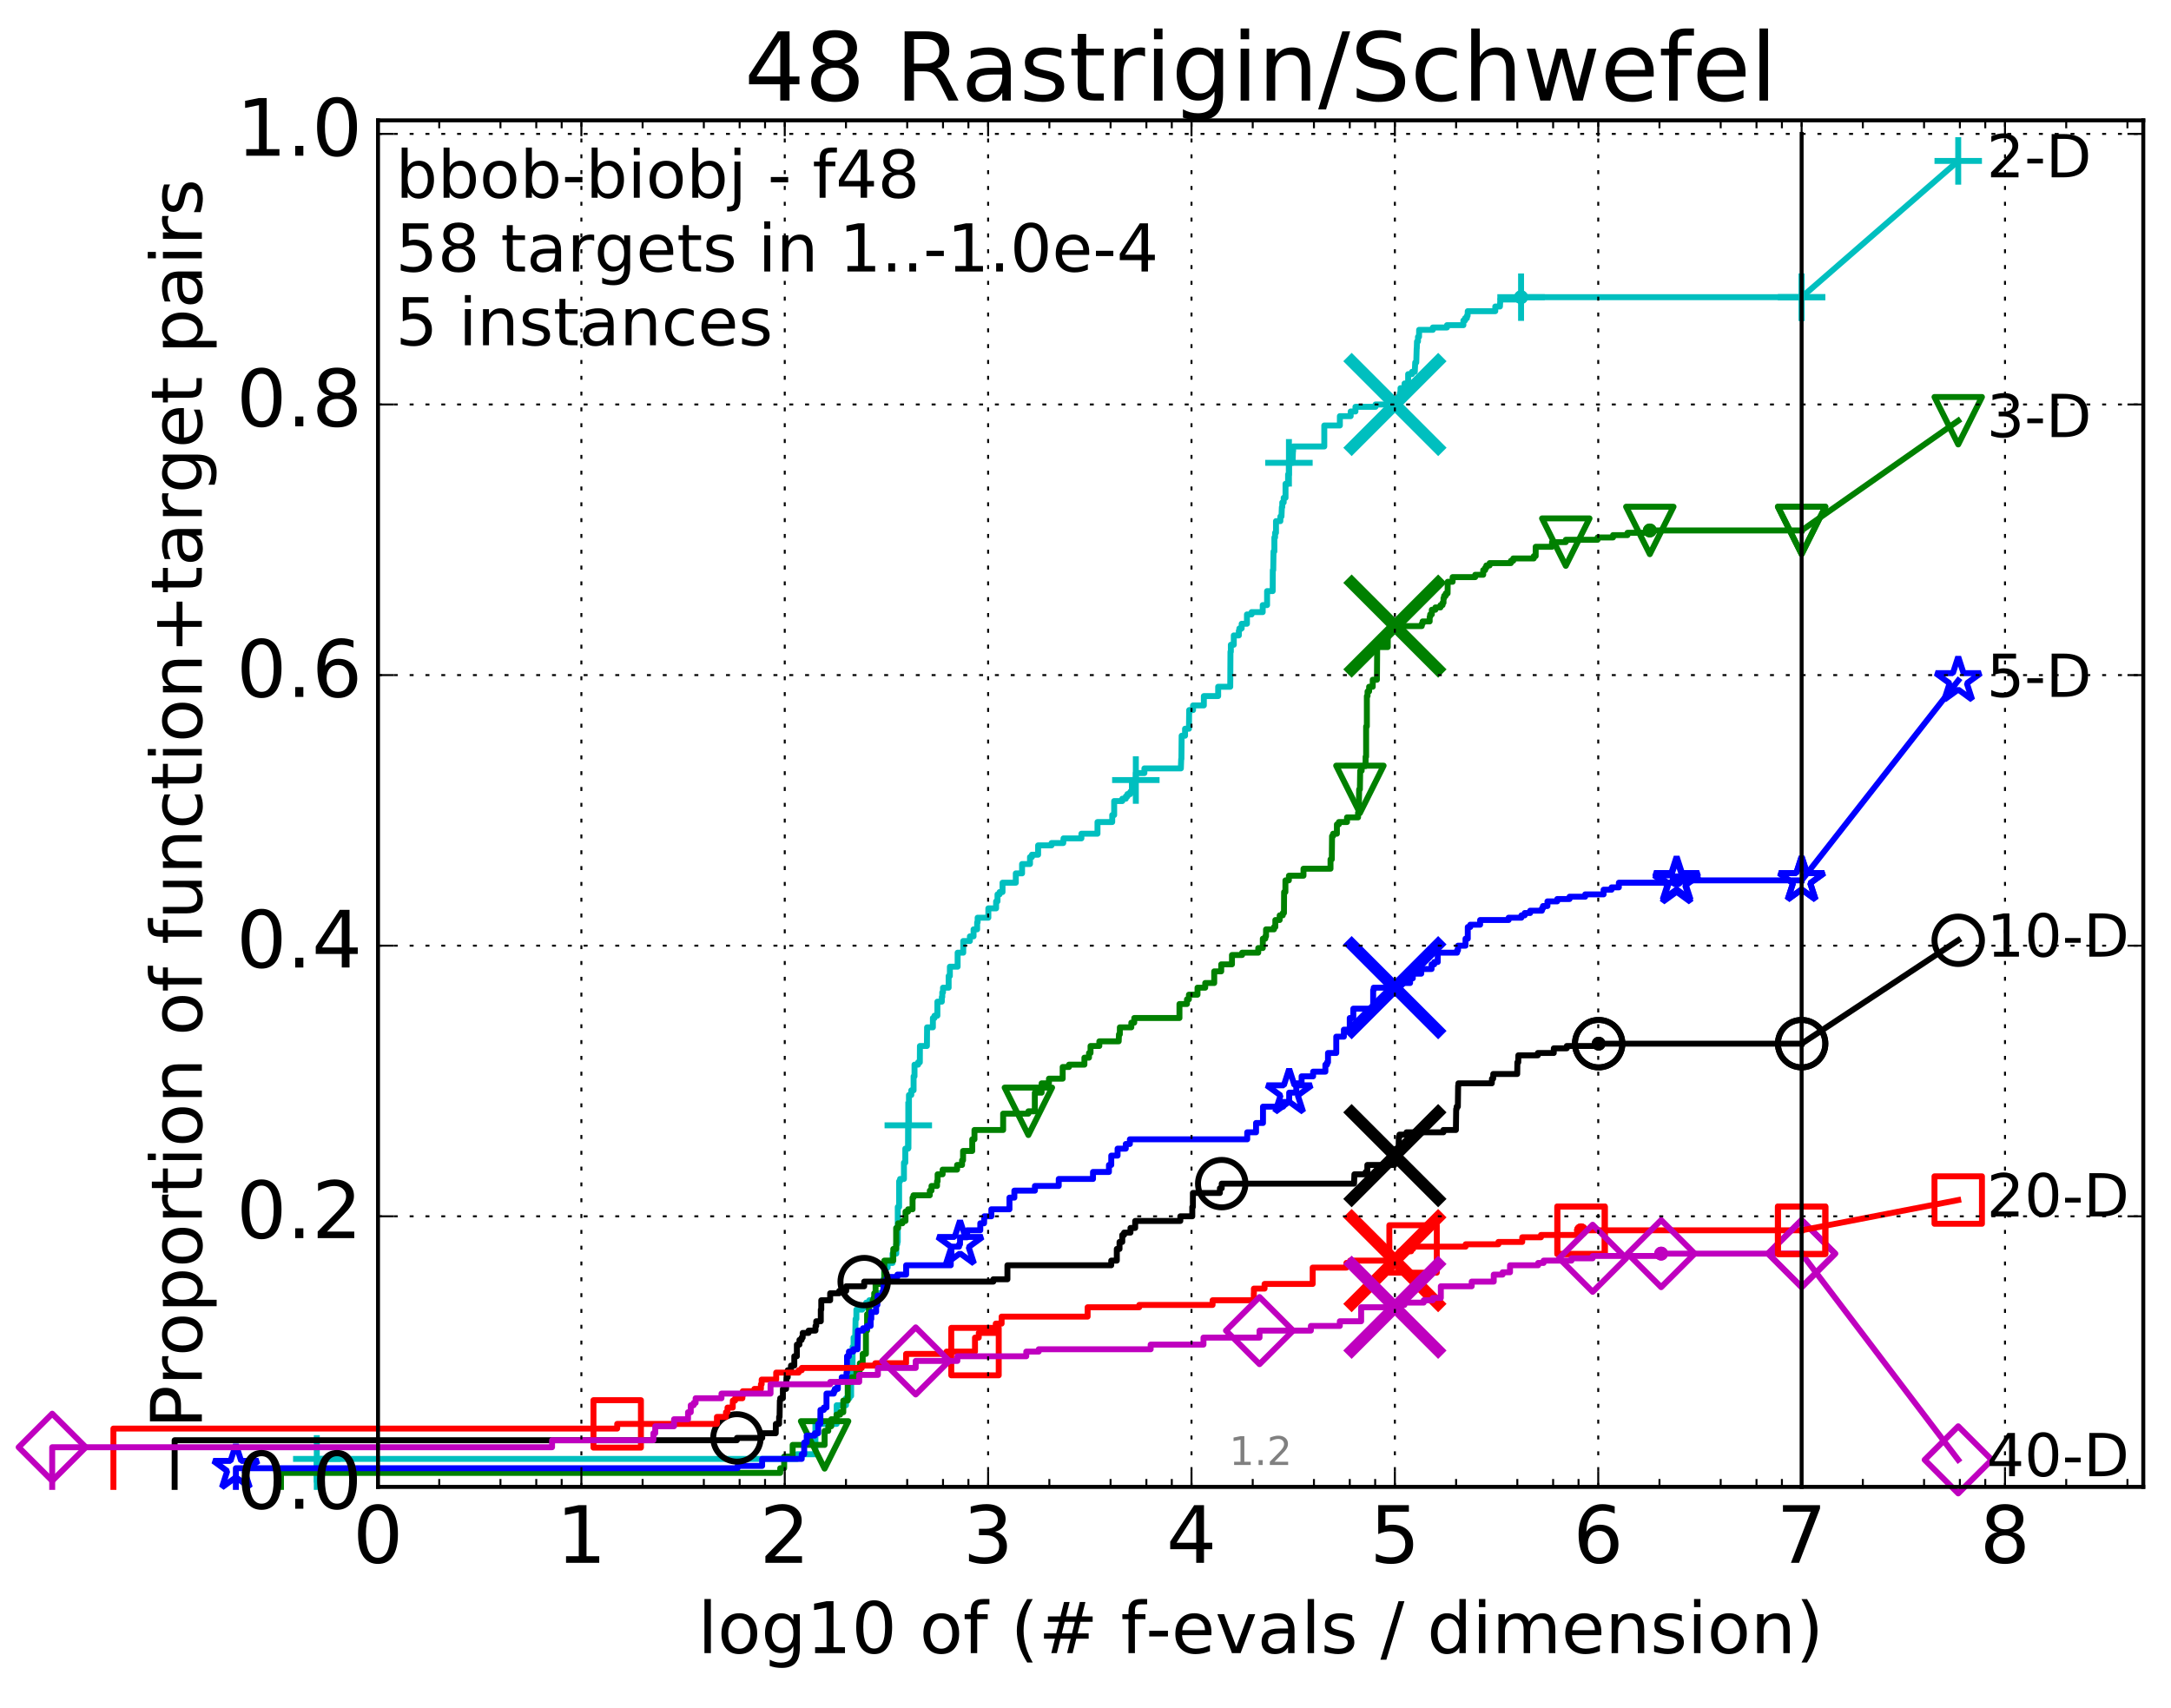 <?xml version="1.0" encoding="utf-8" standalone="no"?>
<!DOCTYPE svg PUBLIC "-//W3C//DTD SVG 1.1//EN"
  "http://www.w3.org/Graphics/SVG/1.1/DTD/svg11.dtd">
<!-- Created with matplotlib (http://matplotlib.org/) -->
<svg height="432pt" version="1.1" viewBox="0 0 549 432" width="549pt" xmlns="http://www.w3.org/2000/svg" xmlns:xlink="http://www.w3.org/1999/xlink">
 <defs>
  <style type="text/css">
*{stroke-linecap:butt;stroke-linejoin:round;stroke-miterlimit:100000;}
  </style>
 </defs>
 <g id="figure_1">
  <g id="patch_1">
   <path d="M 0 432.436 
L 549.192 432.436 
L 549.192 0 
L 0 0 
z
" style="fill:#ffffff;"/>
  </g>
  <g id="axes_1">
   <g id="patch_2">
    <path d="M 95.592 376.036 
L 541.992 376.036 
L 541.992 30.436 
L 95.592 30.436 
z
" style="fill:#ffffff;"/>
   </g>
   <g id="line2d_1">
    <defs>
     <path d="M 0 1.5 
C 0.398 1.5 0.779 1.342 1.061 1.061 
C 1.342 0.779 1.5 0.398 1.5 0 
C 1.5 -0.398 1.342 -0.779 1.061 -1.061 
C 0.779 -1.342 0.398 -1.5 0 -1.5 
C -0.398 -1.5 -0.779 -1.342 -1.061 -1.061 
C -1.342 -0.779 -1.5 -0.398 -1.5 0 
C -1.5 0.398 -1.342 0.779 -1.061 1.061 
C -0.779 1.342 -0.398 1.5 0 1.5 
z
" id="m5f24ffb5ec" style="stroke:#00bfbf;stroke-width:0.5;"/>
    </defs>
    <g>
     <use style="fill:#00bfbf;stroke:#00bfbf;stroke-width:0.5;" x="384.645" xlink:href="#m5f24ffb5ec" y="75.155"/>
     <use style="fill:#00bfbf;stroke:#00bfbf;stroke-width:0.5;" x="384.645" xlink:href="#m5f24ffb5ec" y="75.155"/>
    </g>
   </g>
   <g id="line2d_2">
    <path d="M 80.11 376.036 
L 80.11 368.957 
L 201.57 368.957 
L 201.57 367.777 
L 206.202 367.777 
L 206.202 360.107 
L 211.577 360.107 
L 211.577 355.388 
L 213.93 355.388 
L 213.93 353.618 
L 214.806 353.618 
L 214.806 353.028 
L 215.232 353.028 
L 215.232 347.128 
L 215.598 347.128 
L 215.598 340.639 
L 215.855 340.639 
L 215.855 338.279 
L 216.261 338.279 
L 216.362 333.559 
L 216.561 333.559 
L 216.561 331.199 
L 218.049 331.199 
L 218.049 330.609 
L 219.048 330.609 
L 219.048 329.429 
L 219.833 329.429 
L 219.833 328.839 
L 221.684 328.839 
L 221.684 328.249 
L 221.802 328.249 
L 221.841 327.069 
L 223.392 327.069 
L 223.392 323.53 
L 223.61 323.53 
L 223.61 320.58 
L 224.463 320.58 
L 224.463 319.4 
L 225.716 319.4 
L 225.716 317.04 
L 226.652 317.04 
L 226.652 314.68 
L 226.903 314.68 
L 226.903 314.09 
L 227.028 314.09 
L 227.028 305.241 
L 227.367 305.241 
L 227.367 298.751 
L 227.61 298.751 
L 227.61 298.161 
L 228.587 298.161 
L 228.587 294.031 
L 228.932 294.031 
L 228.932 290.492 
L 229.662 290.492 
L 229.689 284.592 
L 229.854 284.592 
L 229.854 276.923 
L 230.448 276.923 
L 230.448 275.743 
L 231.027 275.743 
L 231.027 272.203 
L 231.26 272.203 
L 231.26 269.253 
L 232.166 269.253 
L 232.166 268.663 
L 232.606 268.663 
L 232.63 264.533 
L 234.396 264.533 
L 234.44 259.814 
L 235.907 259.814 
L 235.907 257.454 
L 236.321 257.454 
L 236.321 256.864 
L 237.046 256.864 
L 237.046 253.324 
L 238.168 253.324 
L 238.168 252.144 
L 238.281 252.144 
L 238.281 250.964 
L 238.468 250.964 
L 238.468 249.784 
L 239.892 249.784 
L 239.892 246.834 
L 240.204 246.834 
L 240.204 244.475 
L 242.165 244.475 
L 242.165 240.935 
L 243.586 240.935 
L 243.586 237.985 
L 245.267 237.985 
L 245.267 236.805 
L 246.195 236.805 
L 246.195 235.035 
L 247.098 235.035 
L 247.098 233.265 
L 247.224 233.265 
L 247.224 232.085 
L 249.933 232.085 
L 249.933 229.726 
L 251.894 229.726 
L 251.894 227.956 
L 252.248 227.956 
L 252.248 226.186 
L 252.784 226.186 
L 252.784 225.596 
L 253.517 225.596 
L 253.517 223.236 
L 256.876 223.236 
L 256.876 220.876 
L 258.459 220.876 
L 258.459 218.516 
L 260.466 218.516 
L 260.466 216.746 
L 260.954 216.746 
L 260.954 216.156 
L 262.516 216.156 
L 262.516 213.797 
L 265.905 213.797 
L 265.905 213.207 
L 268.875 213.207 
L 268.942 212.027 
L 273.464 212.027 
L 273.464 210.847 
L 277.533 210.847 
L 277.533 207.897 
L 281.258 207.897 
L 281.258 206.127 
L 281.749 206.127 
L 281.749 202.587 
L 283.809 202.587 
L 283.809 201.997 
L 284.693 201.997 
L 284.693 201.407 
L 285.114 201.407 
L 285.114 200.817 
L 285.84 200.817 
L 285.84 200.227 
L 286.236 200.227 
L 286.236 197.278 
L 287.229 197.278 
L 287.229 195.508 
L 289.394 195.508 
L 289.394 194.328 
L 298.619 194.328 
L 298.699 191.968 
L 298.753 191.968 
L 298.813 186.068 
L 299.674 186.068 
L 299.674 184.298 
L 300.662 184.298 
L 300.722 179.579 
L 301.699 179.579 
L 301.699 178.399 
L 304.427 178.399 
L 304.427 176.039 
L 308.048 176.039 
L 308.048 173.679 
L 311.103 173.679 
L 311.158 164.83 
L 311.256 164.83 
L 311.256 163.06 
L 312.001 163.06 
L 312.001 160.7 
L 313.279 160.7 
L 313.279 159.52 
L 313.41 159.52 
L 313.41 158.93 
L 313.994 158.93 
L 313.994 157.75 
L 315.327 157.75 
L 315.327 155.39 
L 316.508 155.39 
L 316.508 154.8 
L 319.314 154.8 
L 319.314 153.03 
L 320.418 153.03 
L 320.418 149.491 
L 321.836 149.491 
L 321.865 144.181 
L 321.976 144.181 
L 322.046 139.461 
L 322.261 139.461 
L 322.261 135.922 
L 322.439 135.922 
L 322.439 134.742 
L 322.672 134.742 
L 322.672 131.792 
L 323.778 131.792 
L 323.778 130.612 
L 324.06 130.612 
L 324.153 128.252 
L 324.258 128.252 
L 324.258 127.072 
L 324.617 127.072 
L 324.617 125.892 
L 325.081 125.892 
L 325.081 122.352 
L 325.726 122.352 
L 325.726 119.993 
L 325.944 119.993 
L 325.944 117.043 
L 326.864 117.043 
L 326.96 114.093 
L 327.005 114.093 
L 327.005 112.913 
L 334.883 112.913 
L 334.883 107.603 
L 338.826 107.603 
L 338.826 105.243 
L 341.56 105.243 
L 341.56 104.064 
L 342.766 104.064 
L 342.766 102.884 
L 347.843 102.884 
L 347.843 102.294 
L 353.857 102.294 
L 353.906 99.934 
L 354.02 99.934 
L 354.02 99.344 
L 354.156 99.344 
L 354.157 98.164 
L 355.177 98.164 
L 355.178 96.984 
L 356.088 96.984 
L 356.088 94.624 
L 357.066 94.624 
L 357.066 94.034 
L 357.77 94.034 
L 357.875 91.674 
L 358.145 91.674 
L 358.248 88.135 
L 358.275 88.135 
L 358.327 86.365 
L 358.577 86.365 
L 358.578 85.185 
L 358.844 85.185 
L 358.867 83.415 
L 362.336 83.415 
L 362.336 82.825 
L 365.911 82.825 
L 365.911 82.235 
L 370.06 82.235 
L 370.06 81.055 
L 370.493 81.055 
L 370.493 80.465 
L 370.94 80.465 
L 370.94 79.875 
L 371.125 79.875 
L 371.163 78.695 
L 378.125 78.695 
L 378.125 77.515 
L 379.304 77.515 
L 379.402 75.745 
L 384.645 75.745 
L 384.645 75.155 
L 455.592 75.155 
L 455.592 75.155 
" style="fill:none;stroke:#00bfbf;stroke-linecap:square;stroke-width:1.5;"/>
   </g>
   <g id="line2d_3">
    <defs>
     <path d="M -6 0 
L 6 0 
M 0 6 
L 0 -6 
" id="md42a08038a" style="stroke:#00bfbf;stroke-width:1.5;"/>
    </defs>
    <g>
     <use style="fill:none;stroke:#00bfbf;stroke-width:1.5;" x="80.11" xlink:href="#md42a08038a" y="368.957"/>
     <use style="fill:none;stroke:#00bfbf;stroke-width:1.5;" x="229.689" xlink:href="#md42a08038a" y="284.592"/>
     <use style="fill:none;stroke:#00bfbf;stroke-width:1.5;" x="287.229" xlink:href="#md42a08038a" y="197.278"/>
     <use style="fill:none;stroke:#00bfbf;stroke-width:1.5;" x="325.944" xlink:href="#md42a08038a" y="117.043"/>
     <use style="fill:none;stroke:#00bfbf;stroke-width:1.5;" x="384.645" xlink:href="#md42a08038a" y="75.155"/>
     <use style="fill:none;stroke:#00bfbf;stroke-width:1.5;" x="455.592" xlink:href="#md42a08038a" y="75.155"/>
    </g>
   </g>
   <g id="line2d_4"/>
   <g id="line2d_5">
    <path clip-path="url(#pde7efd9b17)" d="M 352.747 102.294 
" style="fill:none;stroke:#00bfbf;stroke-linecap:square;"/>
    <defs>
     <path d="M -12 12 
L 12 -12 
M -12 -12 
L 12 12 
" id="m8e9c4f3951" style="stroke:#00bfbf;stroke-width:3.0;"/>
    </defs>
    <g clip-path="url(#pde7efd9b17)">
     <use style="fill:#00bfbf;stroke:#00bfbf;stroke-width:3.0;" x="352.747" xlink:href="#m8e9c4f3951" y="102.294"/>
    </g>
   </g>
   <g id="line2d_6">
    <defs>
     <path d="M 0 1.5 
C 0.398 1.5 0.779 1.342 1.061 1.061 
C 1.342 0.779 1.5 0.398 1.5 0 
C 1.5 -0.398 1.342 -0.779 1.061 -1.061 
C 0.779 -1.342 0.398 -1.5 0 -1.5 
C -0.398 -1.5 -0.779 -1.342 -1.061 -1.061 
C -1.342 -0.779 -1.5 -0.398 -1.5 0 
C -1.5 0.398 -1.342 0.779 -1.061 1.061 
C -0.779 1.342 -0.398 1.5 0 1.5 
z
" id="m88c4290ecd" style="stroke:#008000;stroke-width:0.5;"/>
    </defs>
    <g>
     <use style="fill:#008000;stroke:#008000;stroke-width:0.5;" x="417.203" xlink:href="#m88c4290ecd" y="134.152"/>
     <use style="fill:#008000;stroke:#008000;stroke-width:0.5;" x="417.203" xlink:href="#m88c4290ecd" y="134.152"/>
    </g>
   </g>
   <g id="line2d_7">
    <path d="M 71.054 376.036 
L 71.054 372.496 
L 197.303 372.496 
L 197.303 371.317 
L 198.299 371.317 
L 198.299 368.367 
L 200.442 368.367 
L 200.442 365.417 
L 208.524 365.417 
L 208.524 361.877 
L 209.452 361.877 
L 209.452 360.697 
L 210.213 360.697 
L 210.213 358.927 
L 211.536 358.927 
L 211.536 357.747 
L 212.469 357.747 
L 212.469 357.157 
L 213.25 357.157 
L 213.25 354.208 
L 214.373 354.208 
L 214.373 349.488 
L 215.372 349.488 
L 215.372 348.308 
L 216.561 348.308 
L 216.561 346.538 
L 217.437 346.538 
L 217.437 344.768 
L 218.157 344.768 
L 218.157 342.408 
L 218.974 342.408 
L 218.974 336.509 
L 219.269 336.509 
L 219.269 332.379 
L 219.733 332.379 
L 219.733 330.019 
L 220.688 330.019 
L 220.688 328.839 
L 220.934 328.839 
L 220.934 328.249 
L 221.07 328.249 
L 221.07 327.069 
L 221.419 327.069 
L 221.419 324.71 
L 223.307 324.71 
L 223.307 324.12 
L 223.623 324.12 
L 223.623 318.81 
L 225.891 318.81 
L 225.891 315.86 
L 226.62 315.86 
L 226.62 310.55 
L 227.121 310.55 
L 227.121 309.37 
L 228.207 309.37 
L 228.207 308.781 
L 228.98 308.781 
L 228.98 306.421 
L 229.634 306.421 
L 229.634 305.831 
L 230.766 305.831 
L 230.766 302.881 
L 230.993 302.881 
L 230.993 302.291 
L 235.128 302.291 
L 235.128 301.111 
L 235.556 301.111 
L 235.556 299.931 
L 236.954 299.931 
L 236.954 298.751 
L 237.099 298.751 
L 237.099 296.981 
L 238.369 296.981 
L 238.369 295.801 
L 242.028 295.801 
L 242.028 294.621 
L 243.283 294.621 
L 243.283 293.442 
L 243.541 293.442 
L 243.541 291.082 
L 245.859 291.082 
L 245.859 288.132 
L 246.422 288.132 
L 246.422 285.772 
L 253.675 285.772 
L 253.675 281.642 
L 260.056 281.642 
L 260.056 281.052 
L 261.685 281.052 
L 261.685 276.333 
L 263.403 276.333 
L 263.403 273.973 
L 265.258 273.973 
L 265.258 272.793 
L 268.728 272.793 
L 268.728 269.843 
L 270.325 269.843 
L 270.325 269.253 
L 274.223 269.253 
L 274.223 267.483 
L 275.384 267.483 
L 275.384 266.303 
L 275.775 266.303 
L 275.775 264.533 
L 277.996 264.533 
L 277.996 263.353 
L 282.895 263.353 
L 282.961 261.584 
L 283.186 261.584 
L 283.186 259.814 
L 286.088 259.814 
L 286.088 258.634 
L 286.827 258.634 
L 286.827 257.454 
L 298.26 257.454 
L 298.26 253.914 
L 300.16 253.914 
L 300.16 252.734 
L 300.652 252.734 
L 300.652 251.554 
L 302.825 251.554 
L 302.825 249.784 
L 304.772 249.784 
L 304.772 248.604 
L 307.05 248.604 
L 307.05 245.655 
L 308.824 245.655 
L 308.824 243.885 
L 311.538 243.885 
L 311.538 241.525 
L 314.102 241.525 
L 314.102 240.935 
L 318.182 240.935 
L 318.182 239.755 
L 319.34 239.755 
L 319.34 237.395 
L 319.969 237.395 
L 319.969 236.805 
L 320.156 236.805 
L 320.156 235.035 
L 322.159 235.035 
L 322.159 234.445 
L 322.504 234.445 
L 322.504 232.675 
L 323.601 232.675 
L 323.601 231.495 
L 324.384 231.495 
L 324.384 230.905 
L 324.687 230.905 
L 324.723 225.596 
L 325.049 225.596 
L 325.059 222.646 
L 325.927 222.646 
L 325.941 221.466 
L 329.627 221.466 
L 329.627 219.696 
L 336.46 219.696 
L 336.46 217.336 
L 336.786 217.336 
L 336.846 211.437 
L 337.118 211.437 
L 337.118 210.847 
L 338.073 210.847 
L 338.073 208.487 
L 338.57 208.487 
L 338.57 207.897 
L 340.629 207.897 
L 340.629 206.717 
L 343.425 206.717 
L 343.425 205.537 
L 343.593 205.537 
L 343.699 199.637 
L 343.889 199.637 
L 343.964 194.918 
L 344.335 194.918 
L 344.335 193.738 
L 345.328 193.738 
L 345.328 191.378 
L 345.463 191.378 
L 345.463 183.708 
L 345.649 183.708 
L 345.649 176.039 
L 345.822 176.039 
L 345.822 174.859 
L 346.221 174.859 
L 346.221 173.679 
L 347.134 173.679 
L 347.134 171.909 
L 348.196 171.909 
L 348.261 163.65 
L 350.933 163.65 
L 350.933 159.52 
L 351.636 159.52 
L 351.636 158.34 
L 359.533 158.34 
L 359.533 157.75 
L 359.745 157.75 
L 359.745 157.16 
L 361.535 157.16 
L 361.535 155.98 
L 361.662 155.98 
L 361.662 155.39 
L 362.073 155.39 
L 362.073 154.21 
L 362.98 154.21 
L 362.98 153.62 
L 364.264 153.62 
L 364.264 153.03 
L 364.793 153.03 
L 364.793 152.44 
L 365.032 152.44 
L 365.032 151.261 
L 365.201 151.261 
L 365.201 150.671 
L 365.596 150.671 
L 365.596 150.081 
L 366.067 150.081 
L 366.096 147.131 
L 367.338 147.131 
L 367.338 145.951 
L 373.051 145.951 
L 373.051 145.361 
L 375.072 145.361 
L 375.072 144.181 
L 375.563 144.181 
L 375.563 143.591 
L 375.866 143.591 
L 375.866 143.001 
L 376.694 143.001 
L 376.694 142.411 
L 382.071 142.411 
L 382.071 141.821 
L 382.667 141.821 
L 382.667 141.231 
L 387.861 141.231 
L 387.861 140.641 
L 388.339 140.641 
L 388.34 138.281 
L 392.47 138.281 
L 392.47 137.101 
L 395.955 137.101 
L 395.955 136.511 
L 403.997 136.511 
L 403.997 135.922 
L 407.903 135.922 
L 407.903 135.332 
L 411.562 135.332 
L 411.562 134.742 
L 417.203 134.742 
L 417.203 134.152 
L 455.592 134.152 
L 455.592 134.152 
" style="fill:none;stroke:#008000;stroke-linecap:square;stroke-width:1.5;"/>
   </g>
   <g id="line2d_8">
    <defs>
     <path d="M -0 6 
L 6 -6 
L -6 -6 
z
" id="m7a50494340" style="stroke:#008000;stroke-linejoin:miter;stroke-width:1.5;"/>
    </defs>
    <g>
     <use style="fill:none;stroke:#008000;stroke-linejoin:miter;stroke-width:1.5;" x="208.524" xlink:href="#m7a50494340" y="365.417"/>
     <use style="fill:none;stroke:#008000;stroke-linejoin:miter;stroke-width:1.5;" x="260.056" xlink:href="#m7a50494340" y="281.052"/>
     <use style="fill:none;stroke:#008000;stroke-linejoin:miter;stroke-width:1.5;" x="343.889" xlink:href="#m7a50494340" y="199.637"/>
     <use style="fill:none;stroke:#008000;stroke-linejoin:miter;stroke-width:1.5;" x="395.955" xlink:href="#m7a50494340" y="137.101"/>
     <use style="fill:none;stroke:#008000;stroke-linejoin:miter;stroke-width:1.5;" x="417.203" xlink:href="#m7a50494340" y="134.152"/>
     <use style="fill:none;stroke:#008000;stroke-linejoin:miter;stroke-width:1.5;" x="455.592" xlink:href="#m7a50494340" y="134.152"/>
    </g>
   </g>
   <g id="line2d_9"/>
   <g id="line2d_10">
    <path clip-path="url(#pde7efd9b17)" d="M 352.744 158.34 
" style="fill:none;stroke:#008000;stroke-linecap:square;"/>
    <defs>
     <path d="M -12 12 
L 12 -12 
M -12 -12 
L 12 12 
" id="maf5afafc32" style="stroke:#008000;stroke-width:3.0;"/>
    </defs>
    <g clip-path="url(#pde7efd9b17)">
     <use style="fill:#008000;stroke:#008000;stroke-width:3.0;" x="352.744" xlink:href="#maf5afafc32" y="158.34"/>
    </g>
   </g>
   <g id="line2d_11">
    <defs>
     <path d="M 0 1.5 
C 0.398 1.5 0.779 1.342 1.061 1.061 
C 1.342 0.779 1.5 0.398 1.5 0 
C 1.5 -0.398 1.342 -0.779 1.061 -1.061 
C 0.779 -1.342 0.398 -1.5 0 -1.5 
C -0.398 -1.5 -0.779 -1.342 -1.061 -1.061 
C -1.342 -0.779 -1.5 -0.398 -1.5 0 
C -1.5 0.398 -1.342 0.779 -1.061 1.061 
C -0.779 1.342 -0.398 1.5 0 1.5 
z
" id="mb4a2247662" style="stroke:#0000ff;stroke-width:0.5;"/>
    </defs>
    <g>
     <use style="fill:#0000ff;stroke:#0000ff;stroke-width:0.5;" x="423.984" xlink:href="#mb4a2247662" y="222.646"/>
     <use style="fill:#0000ff;stroke:#0000ff;stroke-width:0.5;" x="423.984" xlink:href="#mb4a2247662" y="222.646"/>
    </g>
   </g>
   <g id="line2d_12">
    <path d="M 59.645 376.036 
L 59.645 371.317 
L 186.512 371.317 
L 186.512 370.727 
L 192.727 370.727 
L 192.727 368.957 
L 202.743 368.957 
L 202.743 367.777 
L 203.361 367.777 
L 203.361 364.827 
L 203.997 364.827 
L 203.997 363.057 
L 206.059 363.057 
L 206.059 362.467 
L 206.901 362.467 
L 206.901 360.107 
L 207.445 360.107 
L 207.475 356.567 
L 208.324 356.567 
L 208.324 355.978 
L 209.002 355.978 
L 209.002 352.438 
L 210.846 352.438 
L 210.846 351.848 
L 211.101 351.848 
L 211.101 351.258 
L 211.873 351.258 
L 211.873 349.488 
L 212.855 349.488 
L 212.855 348.308 
L 214.064 348.308 
L 214.064 347.128 
L 214.197 347.128 
L 214.197 342.998 
L 214.677 342.998 
L 214.677 341.818 
L 215.773 341.818 
L 215.773 341.228 
L 216.857 341.228 
L 216.955 336.509 
L 218.243 336.509 
L 218.243 335.919 
L 219.251 335.919 
L 219.251 335.329 
L 220.165 335.329 
L 220.165 333.559 
L 220.333 333.559 
L 220.333 331.789 
L 221.557 331.789 
L 221.557 330.019 
L 221.872 330.019 
L 221.935 327.659 
L 223.238 327.659 
L 223.238 326.479 
L 223.443 326.479 
L 223.443 324.71 
L 224.048 324.71 
L 224.048 323.53 
L 224.316 323.53 
L 224.316 322.94 
L 226.934 322.94 
L 226.934 322.35 
L 229.142 322.35 
L 229.142 319.99 
L 240.427 319.99 
L 240.427 318.22 
L 240.597 318.22 
L 240.597 315.27 
L 242.528 315.27 
L 242.528 314.68 
L 242.769 314.68 
L 242.769 312.91 
L 244.567 312.91 
L 244.567 311.14 
L 247.893 311.14 
L 247.893 309.37 
L 248.849 309.37 
L 248.914 307.601 
L 250.693 307.601 
L 250.693 305.831 
L 255.272 305.831 
L 255.272 302.881 
L 256.511 302.881 
L 256.511 301.111 
L 261.711 301.111 
L 261.711 299.931 
L 267.732 299.931 
L 267.732 298.161 
L 276.397 298.161 
L 276.397 296.391 
L 280.429 296.391 
L 280.429 294.621 
L 281.014 294.621 
L 281.014 292.262 
L 282.612 292.262 
L 282.612 290.492 
L 284.682 290.492 
L 284.682 289.312 
L 285.721 289.312 
L 285.721 288.132 
L 315.394 288.132 
L 315.394 286.362 
L 317.629 286.362 
L 317.629 284.002 
L 319.384 284.002 
L 319.384 279.872 
L 324.482 279.872 
L 324.482 278.692 
L 326.006 278.692 
L 326.006 276.333 
L 327.807 276.333 
L 327.807 273.973 
L 329.147 273.973 
L 329.147 272.203 
L 332.056 272.203 
L 332.056 271.023 
L 335.161 271.023 
L 335.161 269.253 
L 335.581 269.253 
L 335.581 268.663 
L 335.824 268.663 
L 335.824 266.303 
L 337.913 266.303 
L 337.913 262.173 
L 339.839 262.173 
L 339.839 260.404 
L 341.323 260.404 
L 341.323 257.454 
L 342.227 257.454 
L 342.227 255.094 
L 347.246 255.094 
L 347.246 250.374 
L 347.387 250.374 
L 347.387 249.784 
L 353.686 249.784 
L 353.686 248.604 
L 356.585 248.604 
L 356.585 247.424 
L 357.266 247.424 
L 357.266 246.245 
L 359.405 246.245 
L 359.406 245.065 
L 362.017 245.065 
L 362.017 243.885 
L 362.69 243.885 
L 362.69 243.295 
L 363.578 243.295 
L 363.578 240.935 
L 368.468 240.935 
L 368.468 240.345 
L 368.7 240.345 
L 368.7 239.165 
L 370.599 239.165 
L 370.599 237.395 
L 371.17 237.395 
L 371.17 234.445 
L 371.802 234.445 
L 371.802 233.855 
L 374.292 233.855 
L 374.292 232.675 
L 381.502 232.675 
L 381.502 232.085 
L 384.728 232.085 
L 384.728 231.495 
L 385.565 231.495 
L 385.565 230.905 
L 386.944 230.905 
L 386.944 230.316 
L 389.914 230.316 
L 389.914 229.726 
L 390.189 229.726 
L 390.189 229.136 
L 391.316 229.136 
L 391.316 227.956 
L 393.786 227.956 
L 393.786 227.366 
L 396.908 227.366 
L 396.908 226.776 
L 400.864 226.776 
L 400.864 226.186 
L 405.522 226.186 
L 405.522 225.006 
L 407.531 225.006 
L 407.531 224.416 
L 409.374 224.416 
L 409.374 223.236 
L 423.984 223.236 
L 423.984 222.646 
L 455.592 222.646 
L 455.592 222.646 
" style="fill:none;stroke:#0000ff;stroke-linecap:square;stroke-width:1.5;"/>
   </g>
   <g id="line2d_13">
    <defs>
     <path d="M 0 -6 
L -1.347 -1.854 
L -5.706 -1.854 
L -2.18 0.708 
L -3.527 4.854 
L -0 2.292 
L 3.527 4.854 
L 2.18 0.708 
L 5.706 -1.854 
L 1.347 -1.854 
z
" id="m9fc878ba17" style="stroke:#0000ff;stroke-linejoin:bevel;stroke-width:1.5;"/>
    </defs>
    <g>
     <use style="fill:none;stroke:#0000ff;stroke-linejoin:bevel;stroke-width:1.5;" x="59.645" xlink:href="#m9fc878ba17" y="371.317"/>
     <use style="fill:none;stroke:#0000ff;stroke-linejoin:bevel;stroke-width:1.5;" x="242.769" xlink:href="#m9fc878ba17" y="314.68"/>
     <use style="fill:none;stroke:#0000ff;stroke-linejoin:bevel;stroke-width:1.5;" x="326.006" xlink:href="#m9fc878ba17" y="276.333"/>
     <use style="fill:none;stroke:#0000ff;stroke-linejoin:bevel;stroke-width:1.5;" x="423.984" xlink:href="#m9fc878ba17" y="223.236"/>
     <use style="fill:none;stroke:#0000ff;stroke-linejoin:bevel;stroke-width:1.5;" x="423.984" xlink:href="#m9fc878ba17" y="222.646"/>
     <use style="fill:none;stroke:#0000ff;stroke-linejoin:bevel;stroke-width:1.5;" x="455.592" xlink:href="#m9fc878ba17" y="222.646"/>
    </g>
   </g>
   <g id="line2d_14"/>
   <g id="line2d_15">
    <path clip-path="url(#pde7efd9b17)" d="M 352.74 249.784 
" style="fill:none;stroke:#0000ff;stroke-linecap:square;"/>
    <defs>
     <path d="M -12 12 
L 12 -12 
M -12 -12 
L 12 12 
" id="me191ba08d2" style="stroke:#0000ff;stroke-width:3.0;"/>
    </defs>
    <g clip-path="url(#pde7efd9b17)">
     <use style="fill:#0000ff;stroke:#0000ff;stroke-width:3.0;" x="352.74" xlink:href="#me191ba08d2" y="249.784"/>
    </g>
   </g>
   <g id="line2d_16">
    <defs>
     <path d="M 0 1.5 
C 0.398 1.5 0.779 1.342 1.061 1.061 
C 1.342 0.779 1.5 0.398 1.5 0 
C 1.5 -0.398 1.342 -0.779 1.061 -1.061 
C 0.779 -1.342 0.398 -1.5 0 -1.5 
C -0.398 -1.5 -0.779 -1.342 -1.061 -1.061 
C -1.342 -0.779 -1.5 -0.398 -1.5 0 
C -1.5 0.398 -1.342 0.779 -1.061 1.061 
C -0.779 1.342 -0.398 1.5 0 1.5 
z
" id="mc21ceea001" style="stroke:#000000;stroke-width:0.5;"/>
    </defs>
    <g>
     <use style="stroke:#000000;stroke-width:0.5;" x="404.267" xlink:href="#mc21ceea001" y="263.943"/>
     <use style="stroke:#000000;stroke-width:0.5;" x="404.267" xlink:href="#mc21ceea001" y="263.943"/>
    </g>
   </g>
   <g id="line2d_17">
    <path d="M 44.163 376.036 
L 44.163 364.237 
L 186.359 364.237 
L 186.359 363.647 
L 192.756 363.647 
L 192.756 362.467 
L 196.17 362.467 
L 196.195 360.107 
L 197.019 360.107 
L 197.019 358.337 
L 197.138 358.337 
L 197.209 354.208 
L 197.303 354.208 
L 197.303 353.618 
L 197.975 353.618 
L 197.975 351.258 
L 198.781 351.258 
L 198.891 348.308 
L 199.196 348.308 
L 199.196 346.538 
L 200.023 346.538 
L 200.023 345.358 
L 200.86 345.358 
L 200.86 342.998 
L 201.512 342.998 
L 201.512 340.049 
L 202.165 340.049 
L 202.165 338.869 
L 202.706 338.869 
L 202.706 338.279 
L 202.982 338.279 
L 202.982 337.099 
L 204.48 337.099 
L 204.48 336.509 
L 206.218 336.509 
L 206.218 335.329 
L 206.406 335.329 
L 206.406 334.149 
L 207.564 334.149 
L 207.564 331.199 
L 207.683 331.199 
L 207.683 328.839 
L 209.93 328.839 
L 209.93 327.069 
L 212.213 327.069 
L 212.213 326.479 
L 213.986 326.479 
L 213.986 325.299 
L 218.536 325.299 
L 218.536 324.12 
L 251.191 324.12 
L 251.191 323.53 
L 254.757 323.53 
L 254.757 319.99 
L 281.007 319.99 
L 281.007 318.81 
L 282.418 318.81 
L 282.418 315.86 
L 283.105 315.86 
L 283.105 314.09 
L 283.8 314.09 
L 283.8 312.32 
L 284.253 312.32 
L 284.253 311.73 
L 285.873 311.73 
L 285.873 310.55 
L 287.063 310.55 
L 287.063 308.781 
L 298.482 308.781 
L 298.482 307.601 
L 301.504 307.601 
L 301.504 305.241 
L 301.658 305.241 
L 301.658 301.701 
L 308.485 301.701 
L 308.485 300.521 
L 308.948 300.521 
L 308.948 299.341 
L 342.414 299.341 
L 342.499 296.981 
L 345.35 296.981 
L 345.35 296.391 
L 345.771 296.391 
L 345.771 294.621 
L 352.633 294.621 
L 352.633 292.262 
L 352.763 292.262 
L 352.763 291.672 
L 353.012 291.672 
L 353.014 290.492 
L 353.675 290.492 
L 353.734 287.542 
L 353.888 287.542 
L 353.888 286.952 
L 355.679 286.952 
L 355.679 286.362 
L 365.006 286.362 
L 365.006 285.772 
L 368.166 285.772 
L 368.239 280.462 
L 368.356 280.462 
L 368.356 279.872 
L 368.663 279.872 
L 368.732 274.563 
L 368.801 274.563 
L 368.801 273.973 
L 377.241 273.973 
L 377.288 272.793 
L 377.591 272.793 
L 377.612 271.613 
L 383.674 271.613 
L 383.711 268.663 
L 383.938 268.663 
L 383.959 266.893 
L 388.891 266.893 
L 388.891 266.303 
L 392.916 266.303 
L 392.926 265.123 
L 396.205 265.123 
L 396.205 264.533 
L 404.267 264.533 
L 404.267 263.943 
L 455.592 263.943 
L 455.592 263.943 
" style="fill:none;stroke:#000000;stroke-linecap:square;stroke-width:1.5;"/>
   </g>
   <g id="line2d_18">
    <defs>
     <path d="M 0 6 
C 1.591 6 3.117 5.368 4.243 4.243 
C 5.368 3.117 6 1.591 6 0 
C 6 -1.591 5.368 -3.117 4.243 -4.243 
C 3.117 -5.368 1.591 -6 0 -6 
C -1.591 -6 -3.117 -5.368 -4.243 -4.243 
C -5.368 -3.117 -6 -1.591 -6 0 
C -6 1.591 -5.368 3.117 -4.243 4.243 
C -3.117 5.368 -1.591 6 0 6 
z
" id="m628bf01330" style="stroke:#000000;stroke-width:1.5;"/>
    </defs>
    <g>
     <use style="fill:none;stroke:#000000;stroke-width:1.5;" x="186.359" xlink:href="#m628bf01330" y="363.647"/>
     <use style="fill:none;stroke:#000000;stroke-width:1.5;" x="218.536" xlink:href="#m628bf01330" y="324.12"/>
     <use style="fill:none;stroke:#000000;stroke-width:1.5;" x="308.948" xlink:href="#m628bf01330" y="299.341"/>
     <use style="fill:none;stroke:#000000;stroke-width:1.5;" x="404.267" xlink:href="#m628bf01330" y="263.943"/>
     <use style="fill:none;stroke:#000000;stroke-width:1.5;" x="404.267" xlink:href="#m628bf01330" y="263.943"/>
     <use style="fill:none;stroke:#000000;stroke-width:1.5;" x="455.592" xlink:href="#m628bf01330" y="263.943"/>
    </g>
   </g>
   <g id="line2d_19"/>
   <g id="line2d_20">
    <path clip-path="url(#pde7efd9b17)" d="M 352.736 292.262 
" style="fill:none;stroke:#000000;stroke-linecap:square;"/>
    <defs>
     <path d="M -12 12 
L 12 -12 
M -12 -12 
L 12 12 
" id="m0d4a4c7a84" style="stroke:#000000;stroke-width:3.0;"/>
    </defs>
    <g clip-path="url(#pde7efd9b17)">
     <use style="stroke:#000000;stroke-width:3.0;" x="352.736" xlink:href="#m0d4a4c7a84" y="292.262"/>
    </g>
   </g>
   <g id="line2d_21">
    <defs>
     <path d="M 0 1.5 
C 0.398 1.5 0.779 1.342 1.061 1.061 
C 1.342 0.779 1.5 0.398 1.5 0 
C 1.5 -0.398 1.342 -0.779 1.061 -1.061 
C 0.779 -1.342 0.398 -1.5 0 -1.5 
C -0.398 -1.5 -0.779 -1.342 -1.061 -1.061 
C -1.342 -0.779 -1.5 -0.398 -1.5 0 
C -1.5 0.398 -1.342 0.779 -1.061 1.061 
C -0.779 1.342 -0.398 1.5 0 1.5 
z
" id="mb2f15d23ac" style="stroke:#ff0000;stroke-width:0.5;"/>
    </defs>
    <g>
     <use style="fill:#ff0000;stroke:#ff0000;stroke-width:0.5;" x="399.81" xlink:href="#mb2f15d23ac" y="311.14"/>
     <use style="fill:#ff0000;stroke:#ff0000;stroke-width:0.5;" x="399.81" xlink:href="#mb2f15d23ac" y="311.14"/>
    </g>
   </g>
   <g id="line2d_22">
    <path d="M 28.682 376.036 
L 28.682 361.287 
L 156.076 361.287 
L 156.076 360.107 
L 181.298 360.107 
L 181.298 358.337 
L 183.584 358.337 
L 183.584 357.157 
L 183.972 357.157 
L 183.972 355.978 
L 185.298 355.978 
L 185.298 354.798 
L 185.318 354.798 
L 185.318 354.208 
L 185.894 354.208 
L 185.894 353.618 
L 187.736 353.618 
L 187.736 353.028 
L 187.826 353.028 
L 187.826 351.848 
L 190.768 351.848 
L 190.768 351.258 
L 192.422 351.258 
L 192.422 350.078 
L 192.611 350.078 
L 192.611 348.898 
L 196.281 348.898 
L 196.281 347.128 
L 201.965 347.128 
L 201.965 346.538 
L 202.752 346.538 
L 202.752 345.948 
L 217.937 345.948 
L 217.937 345.358 
L 221.326 345.358 
L 221.326 344.768 
L 229.125 344.768 
L 229.125 342.408 
L 239.371 342.408 
L 239.371 341.818 
L 246.557 341.818 
L 246.557 338.279 
L 247.507 338.279 
L 247.507 337.099 
L 251.811 337.099 
L 251.811 334.739 
L 253.288 334.739 
L 253.288 332.969 
L 275.038 332.969 
L 275.038 330.609 
L 288.085 330.609 
L 288.085 330.019 
L 306.638 330.019 
L 306.638 328.839 
L 317.06 328.839 
L 317.06 327.069 
L 317.085 327.069 
L 317.085 325.889 
L 319.782 325.889 
L 319.782 324.71 
L 331.945 324.71 
L 331.945 320.58 
L 340.484 320.58 
L 340.484 319.4 
L 341.42 319.4 
L 341.42 318.81 
L 353.938 318.81 
L 353.938 318.22 
L 353.938 318.22 
L 353.938 316.45 
L 356.853 316.45 
L 356.853 315.86 
L 357.336 315.86 
L 357.336 315.27 
L 370.635 315.27 
L 370.635 314.68 
L 378.914 314.68 
L 378.914 314.09 
L 384.941 314.09 
L 384.941 313.5 
L 384.941 313.5 
L 384.941 312.91 
L 389.682 312.91 
L 389.682 312.32 
L 399.81 312.32 
L 399.81 311.73 
L 399.81 311.73 
L 399.81 311.14 
L 455.592 311.14 
" style="fill:none;stroke:#ff0000;stroke-linecap:square;stroke-width:1.5;"/>
   </g>
   <g id="line2d_23">
    <defs>
     <path d="M -6 6 
L 6 6 
L 6 -6 
L -6 -6 
z
" id="md43a6aa80b" style="stroke:#ff0000;stroke-linejoin:miter;stroke-width:1.5;"/>
    </defs>
    <g>
     <use style="fill:none;stroke:#ff0000;stroke-linejoin:miter;stroke-width:1.5;" x="156.076" xlink:href="#md43a6aa80b" y="360.107"/>
     <use style="fill:none;stroke:#ff0000;stroke-linejoin:miter;stroke-width:1.5;" x="246.557" xlink:href="#md43a6aa80b" y="341.818"/>
     <use style="fill:none;stroke:#ff0000;stroke-linejoin:miter;stroke-width:1.5;" x="357.336" xlink:href="#md43a6aa80b" y="315.86"/>
     <use style="fill:none;stroke:#ff0000;stroke-linejoin:miter;stroke-width:1.5;" x="399.81" xlink:href="#md43a6aa80b" y="311.14"/>
     <use style="fill:none;stroke:#ff0000;stroke-linejoin:miter;stroke-width:1.5;" x="399.81" xlink:href="#md43a6aa80b" y="311.14"/>
     <use style="fill:none;stroke:#ff0000;stroke-linejoin:miter;stroke-width:1.5;" x="455.592" xlink:href="#md43a6aa80b" y="311.14"/>
    </g>
   </g>
   <g id="line2d_24"/>
   <g id="line2d_25">
    <path clip-path="url(#pde7efd9b17)" d="M 352.736 318.81 
" style="fill:none;stroke:#ff0000;stroke-linecap:square;"/>
    <defs>
     <path d="M -12 12 
L 12 -12 
M -12 -12 
L 12 12 
" id="m0f5da2f8f1" style="stroke:#ff0000;stroke-width:3.0;"/>
    </defs>
    <g clip-path="url(#pde7efd9b17)">
     <use style="fill:#ff0000;stroke:#ff0000;stroke-width:3.0;" x="352.736" xlink:href="#m0f5da2f8f1" y="318.81"/>
    </g>
   </g>
   <g id="line2d_26">
    <defs>
     <path d="M 0 1.5 
C 0.398 1.5 0.779 1.342 1.061 1.061 
C 1.342 0.779 1.5 0.398 1.5 0 
C 1.5 -0.398 1.342 -0.779 1.061 -1.061 
C 0.779 -1.342 0.398 -1.5 0 -1.5 
C -0.398 -1.5 -0.779 -1.342 -1.061 -1.061 
C -1.342 -0.779 -1.5 -0.398 -1.5 0 
C -1.5 0.398 -1.342 0.779 -1.061 1.061 
C -0.779 1.342 -0.398 1.5 0 1.5 
z
" id="m8a05a15fb4" style="stroke:#bf00bf;stroke-width:0.5;"/>
    </defs>
    <g>
     <use style="fill:#bf00bf;stroke:#bf00bf;stroke-width:0.5;" x="420.072" xlink:href="#m8a05a15fb4" y="317.04"/>
     <use style="fill:#bf00bf;stroke:#bf00bf;stroke-width:0.5;" x="420.072" xlink:href="#m8a05a15fb4" y="317.04"/>
    </g>
   </g>
   <g id="line2d_27">
    <path d="M 13.2 376.036 
L 13.2 366.007 
L 139.605 366.007 
L 139.605 364.237 
L 165.232 364.237 
L 165.232 362.467 
L 165.696 362.467 
L 165.696 360.697 
L 170.451 360.697 
L 170.451 358.927 
L 173.989 358.927 
L 173.989 357.157 
L 174.679 357.157 
L 174.679 355.388 
L 175.412 355.388 
L 175.412 354.798 
L 175.908 354.798 
L 175.908 353.618 
L 182.448 353.618 
L 182.448 352.438 
L 194.852 352.438 
L 194.852 350.078 
L 209.95 350.078 
L 209.95 349.488 
L 217.277 349.488 
L 217.277 347.718 
L 222.001 347.718 
L 222.001 345.948 
L 231.563 345.948 
L 231.563 344.178 
L 242.095 344.178 
L 242.095 342.998 
L 259.524 342.998 
L 259.524 341.818 
L 262.674 341.818 
L 262.674 341.228 
L 290.98 341.228 
L 290.98 340.049 
L 304.335 340.049 
L 304.335 338.279 
L 318.507 338.279 
L 318.507 336.509 
L 331.493 336.509 
L 331.493 335.329 
L 338.811 335.329 
L 338.811 334.149 
L 344.207 334.149 
L 344.207 330.609 
L 353.076 330.609 
L 353.076 330.019 
L 355.157 330.019 
L 355.157 329.429 
L 360.031 329.429 
L 360.031 328.839 
L 362.323 328.839 
L 362.323 328.249 
L 364.357 328.249 
L 364.357 327.659 
L 364.357 327.659 
L 364.357 326.479 
L 364.357 326.479 
L 364.357 325.299 
L 372.161 325.299 
L 372.161 324.71 
L 372.161 324.71 
L 372.161 324.12 
L 377.737 324.12 
L 377.737 322.94 
L 377.737 322.94 
L 377.737 322.35 
L 379.978 322.35 
L 379.978 321.76 
L 381.852 321.76 
L 381.852 321.17 
L 381.852 321.17 
L 381.852 320.58 
L 381.852 320.58 
L 381.852 319.99 
L 388.962 319.99 
L 388.962 319.4 
L 390.344 319.4 
L 390.344 318.81 
L 397.397 318.81 
L 397.397 318.22 
L 402.749 318.22 
L 402.749 317.63 
L 420.072 317.63 
L 420.072 317.04 
L 455.592 317.04 
" style="fill:none;stroke:#bf00bf;stroke-linecap:square;stroke-width:1.5;"/>
   </g>
   <g id="line2d_28">
    <defs>
     <path d="M -0 8.485 
L 8.485 0 
L 0 -8.485 
L -8.485 -0 
z
" id="me40dc6591e" style="stroke:#bf00bf;stroke-linejoin:miter;stroke-width:1.5;"/>
    </defs>
    <g>
     <use style="fill:none;stroke:#bf00bf;stroke-linejoin:miter;stroke-width:1.5;" x="13.2" xlink:href="#me40dc6591e" y="366.007"/>
     <use style="fill:none;stroke:#bf00bf;stroke-linejoin:miter;stroke-width:1.5;" x="231.563" xlink:href="#me40dc6591e" y="344.178"/>
     <use style="fill:none;stroke:#bf00bf;stroke-linejoin:miter;stroke-width:1.5;" x="318.507" xlink:href="#me40dc6591e" y="336.509"/>
     <use style="fill:none;stroke:#bf00bf;stroke-linejoin:miter;stroke-width:1.5;" x="402.749" xlink:href="#me40dc6591e" y="318.22"/>
     <use style="fill:none;stroke:#bf00bf;stroke-linejoin:miter;stroke-width:1.5;" x="420.072" xlink:href="#me40dc6591e" y="317.04"/>
     <use style="fill:none;stroke:#bf00bf;stroke-linejoin:miter;stroke-width:1.5;" x="455.592" xlink:href="#me40dc6591e" y="317.04"/>
    </g>
   </g>
   <g id="line2d_29"/>
   <g id="line2d_30">
    <path clip-path="url(#pde7efd9b17)" d="M 352.735 330.609 
" style="fill:none;stroke:#bf00bf;stroke-linecap:square;"/>
    <defs>
     <path d="M -12 12 
L 12 -12 
M -12 -12 
L 12 12 
" id="m4348d2d632" style="stroke:#bf00bf;stroke-width:3.0;"/>
    </defs>
    <g clip-path="url(#pde7efd9b17)">
     <use style="fill:#bf00bf;stroke:#bf00bf;stroke-width:3.0;" x="352.735" xlink:href="#m4348d2d632" y="330.609"/>
    </g>
   </g>
   <g id="line2d_31">
    <path d="M 455.592 317.04 
L 495.192 369.193 
" style="fill:none;stroke:#bf00bf;stroke-linecap:square;stroke-width:1.5;"/>
    <g>
     <use style="fill:none;stroke:#bf00bf;stroke-linejoin:miter;stroke-width:1.5;" x="455.592" xlink:href="#me40dc6591e" y="317.04"/>
     <use style="fill:none;stroke:#bf00bf;stroke-linejoin:miter;stroke-width:1.5;" x="495.192" xlink:href="#me40dc6591e" y="369.193"/>
    </g>
   </g>
   <g id="line2d_32">
    <path d="M 455.592 311.14 
L 495.192 303.494 
" style="fill:none;stroke:#ff0000;stroke-linecap:square;stroke-width:1.5;"/>
    <g>
     <use style="fill:none;stroke:#ff0000;stroke-linejoin:miter;stroke-width:1.5;" x="455.592" xlink:href="#md43a6aa80b" y="311.14"/>
     <use style="fill:none;stroke:#ff0000;stroke-linejoin:miter;stroke-width:1.5;" x="495.192" xlink:href="#md43a6aa80b" y="303.494"/>
    </g>
   </g>
   <g id="line2d_33">
    <path d="M 455.592 263.943 
L 495.192 237.796 
" style="fill:none;stroke:#000000;stroke-linecap:square;stroke-width:1.5;"/>
    <g>
     <use style="fill:none;stroke:#000000;stroke-width:1.5;" x="455.592" xlink:href="#m628bf01330" y="263.943"/>
     <use style="fill:none;stroke:#000000;stroke-width:1.5;" x="495.192" xlink:href="#m628bf01330" y="237.796"/>
    </g>
   </g>
   <g id="line2d_34">
    <path d="M 455.592 222.646 
L 495.192 172.098 
" style="fill:none;stroke:#0000ff;stroke-linecap:square;stroke-width:1.5;"/>
    <g>
     <use style="fill:none;stroke:#0000ff;stroke-linejoin:bevel;stroke-width:1.5;" x="455.592" xlink:href="#m9fc878ba17" y="222.646"/>
     <use style="fill:none;stroke:#0000ff;stroke-linejoin:bevel;stroke-width:1.5;" x="495.192" xlink:href="#m9fc878ba17" y="172.098"/>
    </g>
   </g>
   <g id="line2d_35">
    <path d="M 455.592 134.152 
L 495.192 106.4 
" style="fill:none;stroke:#008000;stroke-linecap:square;stroke-width:1.5;"/>
    <g>
     <use style="fill:none;stroke:#008000;stroke-linejoin:miter;stroke-width:1.5;" x="455.592" xlink:href="#m7a50494340" y="134.152"/>
     <use style="fill:none;stroke:#008000;stroke-linejoin:miter;stroke-width:1.5;" x="495.192" xlink:href="#m7a50494340" y="106.4"/>
    </g>
   </g>
   <g id="line2d_36">
    <path d="M 455.592 75.155 
L 495.192 40.702 
" style="fill:none;stroke:#00bfbf;stroke-linecap:square;stroke-width:1.5;"/>
    <g>
     <use style="fill:none;stroke:#00bfbf;stroke-width:1.5;" x="455.592" xlink:href="#md42a08038a" y="75.155"/>
     <use style="fill:none;stroke:#00bfbf;stroke-width:1.5;" x="495.192" xlink:href="#md42a08038a" y="40.702"/>
    </g>
   </g>
   <g id="line2d_37">
    <path d="M 455.592 376.036 
L 455.592 33.858 
" style="fill:none;stroke:#000000;stroke-linecap:square;"/>
   </g>
   <g id="patch_3">
    <path d="M 95.592 30.436 
L 541.992 30.436 
" style="fill:none;stroke:#000000;stroke-linecap:square;stroke-linejoin:miter;"/>
   </g>
   <g id="patch_4">
    <path d="M 541.992 376.036 
L 541.992 30.436 
" style="fill:none;stroke:#000000;stroke-linecap:square;stroke-linejoin:miter;"/>
   </g>
   <g id="patch_5">
    <path d="M 95.592 376.036 
L 541.992 376.036 
" style="fill:none;stroke:#000000;stroke-linecap:square;stroke-linejoin:miter;"/>
   </g>
   <g id="patch_6">
    <path d="M 95.592 376.036 
L 95.592 30.436 
" style="fill:none;stroke:#000000;stroke-linecap:square;stroke-linejoin:miter;"/>
   </g>
   <g id="matplotlib.axis_1">
    <g id="xtick_1">
     <g id="line2d_38">
      <path clip-path="url(#pde7efd9b17)" d="M 95.592 376.036 
L 95.592 30.436 
" style="fill:none;stroke:#000000;stroke-dasharray:1,3;stroke-dashoffset:0.0;stroke-width:0.5;"/>
     </g>
     <g id="line2d_39">
      <defs>
       <path d="M 0 0 
L 0 -4 
" id="m030ae9be7a" style="stroke:#000000;stroke-width:0.5;"/>
      </defs>
      <g>
       <use style="stroke:#000000;stroke-width:0.5;" x="95.592" xlink:href="#m030ae9be7a" y="376.036"/>
      </g>
     </g>
     <g id="line2d_40">
      <defs>
       <path d="M 0 0 
L 0 4 
" id="mb214d74f64" style="stroke:#000000;stroke-width:0.5;"/>
      </defs>
      <g>
       <use style="stroke:#000000;stroke-width:0.5;" x="95.592" xlink:href="#mb214d74f64" y="30.436"/>
      </g>
     </g>
     <g id="text_1">
      <!-- 0 -->
      <defs>
       <path d="M 31.781 66.406 
Q 24.172 66.406 20.328 58.906 
Q 16.5 51.422 16.5 36.375 
Q 16.5 21.391 20.328 13.891 
Q 24.172 6.391 31.781 6.391 
Q 39.453 6.391 43.281 13.891 
Q 47.125 21.391 47.125 36.375 
Q 47.125 51.422 43.281 58.906 
Q 39.453 66.406 31.781 66.406 
M 31.781 74.219 
Q 44.047 74.219 50.516 64.516 
Q 56.984 54.828 56.984 36.375 
Q 56.984 17.969 50.516 8.266 
Q 44.047 -1.422 31.781 -1.422 
Q 19.531 -1.422 13.062 8.266 
Q 6.594 17.969 6.594 36.375 
Q 6.594 54.828 13.062 64.516 
Q 19.531 74.219 31.781 74.219 
" id="BitstreamVeraSans-Roman-30"/>
      </defs>
      <g transform="translate(89.229 395.233)scale(0.2 -0.2)">
       <use xlink:href="#BitstreamVeraSans-Roman-30"/>
      </g>
     </g>
    </g>
    <g id="xtick_2">
     <g id="line2d_41">
      <path clip-path="url(#pde7efd9b17)" d="M 147.02 376.036 
L 147.02 30.436 
" style="fill:none;stroke:#000000;stroke-dasharray:1,3;stroke-dashoffset:0.0;stroke-width:0.5;"/>
     </g>
     <g id="line2d_42">
      <g>
       <use style="stroke:#000000;stroke-width:0.5;" x="147.02" xlink:href="#m030ae9be7a" y="376.036"/>
      </g>
     </g>
     <g id="line2d_43">
      <g>
       <use style="stroke:#000000;stroke-width:0.5;" x="147.02" xlink:href="#mb214d74f64" y="30.436"/>
      </g>
     </g>
     <g id="text_2">
      <!-- 1 -->
      <defs>
       <path d="M 12.406 8.297 
L 28.516 8.297 
L 28.516 63.922 
L 10.984 60.406 
L 10.984 69.391 
L 28.422 72.906 
L 38.281 72.906 
L 38.281 8.297 
L 54.391 8.297 
L 54.391 0 
L 12.406 0 
z
" id="BitstreamVeraSans-Roman-31"/>
      </defs>
      <g transform="translate(140.658 395.233)scale(0.2 -0.2)">
       <use xlink:href="#BitstreamVeraSans-Roman-31"/>
      </g>
     </g>
    </g>
    <g id="xtick_3">
     <g id="line2d_44">
      <path clip-path="url(#pde7efd9b17)" d="M 198.449 376.036 
L 198.449 30.436 
" style="fill:none;stroke:#000000;stroke-dasharray:1,3;stroke-dashoffset:0.0;stroke-width:0.5;"/>
     </g>
     <g id="line2d_45">
      <g>
       <use style="stroke:#000000;stroke-width:0.5;" x="198.449" xlink:href="#m030ae9be7a" y="376.036"/>
      </g>
     </g>
     <g id="line2d_46">
      <g>
       <use style="stroke:#000000;stroke-width:0.5;" x="198.449" xlink:href="#mb214d74f64" y="30.436"/>
      </g>
     </g>
     <g id="text_3">
      <!-- 2 -->
      <defs>
       <path d="M 19.188 8.297 
L 53.609 8.297 
L 53.609 0 
L 7.328 0 
L 7.328 8.297 
Q 12.938 14.109 22.625 23.891 
Q 32.328 33.688 34.812 36.531 
Q 39.547 41.844 41.422 45.531 
Q 43.312 49.219 43.312 52.781 
Q 43.312 58.594 39.234 62.25 
Q 35.156 65.922 28.609 65.922 
Q 23.969 65.922 18.812 64.312 
Q 13.672 62.703 7.812 59.422 
L 7.812 69.391 
Q 13.766 71.781 18.938 73 
Q 24.125 74.219 28.422 74.219 
Q 39.75 74.219 46.484 68.547 
Q 53.219 62.891 53.219 53.422 
Q 53.219 48.922 51.531 44.891 
Q 49.859 40.875 45.406 35.406 
Q 44.188 33.984 37.641 27.219 
Q 31.109 20.453 19.188 8.297 
" id="BitstreamVeraSans-Roman-32"/>
      </defs>
      <g transform="translate(192.086 395.233)scale(0.2 -0.2)">
       <use xlink:href="#BitstreamVeraSans-Roman-32"/>
      </g>
     </g>
    </g>
    <g id="xtick_4">
     <g id="line2d_47">
      <path clip-path="url(#pde7efd9b17)" d="M 249.877 376.036 
L 249.877 30.436 
" style="fill:none;stroke:#000000;stroke-dasharray:1,3;stroke-dashoffset:0.0;stroke-width:0.5;"/>
     </g>
     <g id="line2d_48">
      <g>
       <use style="stroke:#000000;stroke-width:0.5;" x="249.877" xlink:href="#m030ae9be7a" y="376.036"/>
      </g>
     </g>
     <g id="line2d_49">
      <g>
       <use style="stroke:#000000;stroke-width:0.5;" x="249.877" xlink:href="#mb214d74f64" y="30.436"/>
      </g>
     </g>
     <g id="text_4">
      <!-- 3 -->
      <defs>
       <path d="M 40.578 39.312 
Q 47.656 37.797 51.625 33 
Q 55.609 28.219 55.609 21.188 
Q 55.609 10.406 48.188 4.484 
Q 40.766 -1.422 27.094 -1.422 
Q 22.516 -1.422 17.656 -0.516 
Q 12.797 0.391 7.625 2.203 
L 7.625 11.719 
Q 11.719 9.328 16.594 8.109 
Q 21.484 6.891 26.812 6.891 
Q 36.078 6.891 40.938 10.547 
Q 45.797 14.203 45.797 21.188 
Q 45.797 27.641 41.281 31.266 
Q 36.766 34.906 28.719 34.906 
L 20.219 34.906 
L 20.219 43.016 
L 29.109 43.016 
Q 36.375 43.016 40.234 45.922 
Q 44.094 48.828 44.094 54.297 
Q 44.094 59.906 40.109 62.906 
Q 36.141 65.922 28.719 65.922 
Q 24.656 65.922 20.016 65.031 
Q 15.375 64.156 9.812 62.312 
L 9.812 71.094 
Q 15.438 72.656 20.344 73.438 
Q 25.25 74.219 29.594 74.219 
Q 40.828 74.219 47.359 69.109 
Q 53.906 64.016 53.906 55.328 
Q 53.906 49.266 50.438 45.094 
Q 46.969 40.922 40.578 39.312 
" id="BitstreamVeraSans-Roman-33"/>
      </defs>
      <g transform="translate(243.515 395.233)scale(0.2 -0.2)">
       <use xlink:href="#BitstreamVeraSans-Roman-33"/>
      </g>
     </g>
    </g>
    <g id="xtick_5">
     <g id="line2d_50">
      <path clip-path="url(#pde7efd9b17)" d="M 301.306 376.036 
L 301.306 30.436 
" style="fill:none;stroke:#000000;stroke-dasharray:1,3;stroke-dashoffset:0.0;stroke-width:0.5;"/>
     </g>
     <g id="line2d_51">
      <g>
       <use style="stroke:#000000;stroke-width:0.5;" x="301.306" xlink:href="#m030ae9be7a" y="376.036"/>
      </g>
     </g>
     <g id="line2d_52">
      <g>
       <use style="stroke:#000000;stroke-width:0.5;" x="301.306" xlink:href="#mb214d74f64" y="30.436"/>
      </g>
     </g>
     <g id="text_5">
      <!-- 4 -->
      <defs>
       <path d="M 37.797 64.312 
L 12.891 25.391 
L 37.797 25.391 
z
M 35.203 72.906 
L 47.609 72.906 
L 47.609 25.391 
L 58.016 25.391 
L 58.016 17.188 
L 47.609 17.188 
L 47.609 0 
L 37.797 0 
L 37.797 17.188 
L 4.891 17.188 
L 4.891 26.703 
z
" id="BitstreamVeraSans-Roman-34"/>
      </defs>
      <g transform="translate(294.943 395.233)scale(0.2 -0.2)">
       <use xlink:href="#BitstreamVeraSans-Roman-34"/>
      </g>
     </g>
    </g>
    <g id="xtick_6">
     <g id="line2d_53">
      <path clip-path="url(#pde7efd9b17)" d="M 352.735 376.036 
L 352.735 30.436 
" style="fill:none;stroke:#000000;stroke-dasharray:1,3;stroke-dashoffset:0.0;stroke-width:0.5;"/>
     </g>
     <g id="line2d_54">
      <g>
       <use style="stroke:#000000;stroke-width:0.5;" x="352.735" xlink:href="#m030ae9be7a" y="376.036"/>
      </g>
     </g>
     <g id="line2d_55">
      <g>
       <use style="stroke:#000000;stroke-width:0.5;" x="352.735" xlink:href="#mb214d74f64" y="30.436"/>
      </g>
     </g>
     <g id="text_6">
      <!-- 5 -->
      <defs>
       <path d="M 10.797 72.906 
L 49.516 72.906 
L 49.516 64.594 
L 19.828 64.594 
L 19.828 46.734 
Q 21.969 47.469 24.109 47.828 
Q 26.266 48.188 28.422 48.188 
Q 40.625 48.188 47.75 41.5 
Q 54.891 34.812 54.891 23.391 
Q 54.891 11.625 47.562 5.094 
Q 40.234 -1.422 26.906 -1.422 
Q 22.312 -1.422 17.547 -0.641 
Q 12.797 0.141 7.719 1.703 
L 7.719 11.625 
Q 12.109 9.234 16.797 8.062 
Q 21.484 6.891 26.703 6.891 
Q 35.156 6.891 40.078 11.328 
Q 45.016 15.766 45.016 23.391 
Q 45.016 31 40.078 35.438 
Q 35.156 39.891 26.703 39.891 
Q 22.75 39.891 18.812 39.016 
Q 14.891 38.141 10.797 36.281 
z
" id="BitstreamVeraSans-Roman-35"/>
      </defs>
      <g transform="translate(346.372 395.233)scale(0.2 -0.2)">
       <use xlink:href="#BitstreamVeraSans-Roman-35"/>
      </g>
     </g>
    </g>
    <g id="xtick_7">
     <g id="line2d_56">
      <path clip-path="url(#pde7efd9b17)" d="M 404.163 376.036 
L 404.163 30.436 
" style="fill:none;stroke:#000000;stroke-dasharray:1,3;stroke-dashoffset:0.0;stroke-width:0.5;"/>
     </g>
     <g id="line2d_57">
      <g>
       <use style="stroke:#000000;stroke-width:0.5;" x="404.163" xlink:href="#m030ae9be7a" y="376.036"/>
      </g>
     </g>
     <g id="line2d_58">
      <g>
       <use style="stroke:#000000;stroke-width:0.5;" x="404.163" xlink:href="#mb214d74f64" y="30.436"/>
      </g>
     </g>
     <g id="text_7">
      <!-- 6 -->
      <defs>
       <path d="M 33.016 40.375 
Q 26.375 40.375 22.484 35.828 
Q 18.609 31.297 18.609 23.391 
Q 18.609 15.531 22.484 10.953 
Q 26.375 6.391 33.016 6.391 
Q 39.656 6.391 43.531 10.953 
Q 47.406 15.531 47.406 23.391 
Q 47.406 31.297 43.531 35.828 
Q 39.656 40.375 33.016 40.375 
M 52.594 71.297 
L 52.594 62.312 
Q 48.875 64.062 45.094 64.984 
Q 41.312 65.922 37.594 65.922 
Q 27.828 65.922 22.672 59.328 
Q 17.531 52.734 16.797 39.406 
Q 19.672 43.656 24.016 45.922 
Q 28.375 48.188 33.594 48.188 
Q 44.578 48.188 50.953 41.516 
Q 57.328 34.859 57.328 23.391 
Q 57.328 12.156 50.688 5.359 
Q 44.047 -1.422 33.016 -1.422 
Q 20.359 -1.422 13.672 8.266 
Q 6.984 17.969 6.984 36.375 
Q 6.984 53.656 15.188 63.938 
Q 23.391 74.219 37.203 74.219 
Q 40.922 74.219 44.703 73.484 
Q 48.484 72.75 52.594 71.297 
" id="BitstreamVeraSans-Roman-36"/>
      </defs>
      <g transform="translate(397.801 395.233)scale(0.2 -0.2)">
       <use xlink:href="#BitstreamVeraSans-Roman-36"/>
      </g>
     </g>
    </g>
    <g id="xtick_8">
     <g id="line2d_59">
      <path clip-path="url(#pde7efd9b17)" d="M 455.592 376.036 
L 455.592 30.436 
" style="fill:none;stroke:#000000;stroke-dasharray:1,3;stroke-dashoffset:0.0;stroke-width:0.5;"/>
     </g>
     <g id="line2d_60">
      <g>
       <use style="stroke:#000000;stroke-width:0.5;" x="455.592" xlink:href="#m030ae9be7a" y="376.036"/>
      </g>
     </g>
     <g id="line2d_61">
      <g>
       <use style="stroke:#000000;stroke-width:0.5;" x="455.592" xlink:href="#mb214d74f64" y="30.436"/>
      </g>
     </g>
     <g id="text_8">
      <!-- 7 -->
      <defs>
       <path d="M 8.203 72.906 
L 55.078 72.906 
L 55.078 68.703 
L 28.609 0 
L 18.312 0 
L 43.219 64.594 
L 8.203 64.594 
z
" id="BitstreamVeraSans-Roman-37"/>
      </defs>
      <g transform="translate(449.229 395.233)scale(0.2 -0.2)">
       <use xlink:href="#BitstreamVeraSans-Roman-37"/>
      </g>
     </g>
    </g>
    <g id="xtick_9">
     <g id="line2d_62">
      <path clip-path="url(#pde7efd9b17)" d="M 507.02 376.036 
L 507.02 30.436 
" style="fill:none;stroke:#000000;stroke-dasharray:1,3;stroke-dashoffset:0.0;stroke-width:0.5;"/>
     </g>
     <g id="line2d_63">
      <g>
       <use style="stroke:#000000;stroke-width:0.5;" x="507.02" xlink:href="#m030ae9be7a" y="376.036"/>
      </g>
     </g>
     <g id="line2d_64">
      <g>
       <use style="stroke:#000000;stroke-width:0.5;" x="507.02" xlink:href="#mb214d74f64" y="30.436"/>
      </g>
     </g>
     <g id="text_9">
      <!-- 8 -->
      <defs>
       <path d="M 31.781 34.625 
Q 24.75 34.625 20.719 30.859 
Q 16.703 27.094 16.703 20.516 
Q 16.703 13.922 20.719 10.156 
Q 24.75 6.391 31.781 6.391 
Q 38.812 6.391 42.859 10.172 
Q 46.922 13.969 46.922 20.516 
Q 46.922 27.094 42.891 30.859 
Q 38.875 34.625 31.781 34.625 
M 21.922 38.812 
Q 15.578 40.375 12.031 44.719 
Q 8.5 49.078 8.5 55.328 
Q 8.5 64.062 14.719 69.141 
Q 20.953 74.219 31.781 74.219 
Q 42.672 74.219 48.875 69.141 
Q 55.078 64.062 55.078 55.328 
Q 55.078 49.078 51.531 44.719 
Q 48 40.375 41.703 38.812 
Q 48.828 37.156 52.797 32.312 
Q 56.781 27.484 56.781 20.516 
Q 56.781 9.906 50.312 4.234 
Q 43.844 -1.422 31.781 -1.422 
Q 19.734 -1.422 13.25 4.234 
Q 6.781 9.906 6.781 20.516 
Q 6.781 27.484 10.781 32.312 
Q 14.797 37.156 21.922 38.812 
M 18.312 54.391 
Q 18.312 48.734 21.844 45.562 
Q 25.391 42.391 31.781 42.391 
Q 38.141 42.391 41.719 45.562 
Q 45.312 48.734 45.312 54.391 
Q 45.312 60.062 41.719 63.234 
Q 38.141 66.406 31.781 66.406 
Q 25.391 66.406 21.844 63.234 
Q 18.312 60.062 18.312 54.391 
" id="BitstreamVeraSans-Roman-38"/>
      </defs>
      <g transform="translate(500.658 395.233)scale(0.2 -0.2)">
       <use xlink:href="#BitstreamVeraSans-Roman-38"/>
      </g>
     </g>
    </g>
    <g id="xtick_10">
     <g id="line2d_65">
      <defs>
       <path d="M 0 0 
L 0 -2 
" id="ma0287a8844" style="stroke:#000000;stroke-width:0.5;"/>
      </defs>
      <g>
       <use style="stroke:#000000;stroke-width:0.5;" x="111.073" xlink:href="#ma0287a8844" y="376.036"/>
      </g>
     </g>
     <g id="line2d_66">
      <defs>
       <path d="M 0 0 
L 0 2 
" id="m72cfc9ec89" style="stroke:#000000;stroke-width:0.5;"/>
      </defs>
      <g>
       <use style="stroke:#000000;stroke-width:0.5;" x="111.073" xlink:href="#m72cfc9ec89" y="30.436"/>
      </g>
     </g>
    </g>
    <g id="xtick_11">
     <g id="line2d_67">
      <g>
       <use style="stroke:#000000;stroke-width:0.5;" x="126.555" xlink:href="#ma0287a8844" y="376.036"/>
      </g>
     </g>
     <g id="line2d_68">
      <g>
       <use style="stroke:#000000;stroke-width:0.5;" x="126.555" xlink:href="#m72cfc9ec89" y="30.436"/>
      </g>
     </g>
    </g>
    <g id="xtick_12">
     <g id="line2d_69">
      <g>
       <use style="stroke:#000000;stroke-width:0.5;" x="135.611" xlink:href="#ma0287a8844" y="376.036"/>
      </g>
     </g>
     <g id="line2d_70">
      <g>
       <use style="stroke:#000000;stroke-width:0.5;" x="135.611" xlink:href="#m72cfc9ec89" y="30.436"/>
      </g>
     </g>
    </g>
    <g id="xtick_13">
     <g id="line2d_71">
      <g>
       <use style="stroke:#000000;stroke-width:0.5;" x="142.036" xlink:href="#ma0287a8844" y="376.036"/>
      </g>
     </g>
     <g id="line2d_72">
      <g>
       <use style="stroke:#000000;stroke-width:0.5;" x="142.036" xlink:href="#m72cfc9ec89" y="30.436"/>
      </g>
     </g>
    </g>
    <g id="xtick_14">
     <g id="line2d_73">
      <g>
       <use style="stroke:#000000;stroke-width:0.5;" x="162.502" xlink:href="#ma0287a8844" y="376.036"/>
      </g>
     </g>
     <g id="line2d_74">
      <g>
       <use style="stroke:#000000;stroke-width:0.5;" x="162.502" xlink:href="#m72cfc9ec89" y="30.436"/>
      </g>
     </g>
    </g>
    <g id="xtick_15">
     <g id="line2d_75">
      <g>
       <use style="stroke:#000000;stroke-width:0.5;" x="177.983" xlink:href="#ma0287a8844" y="376.036"/>
      </g>
     </g>
     <g id="line2d_76">
      <g>
       <use style="stroke:#000000;stroke-width:0.5;" x="177.983" xlink:href="#m72cfc9ec89" y="30.436"/>
      </g>
     </g>
    </g>
    <g id="xtick_16">
     <g id="line2d_77">
      <g>
       <use style="stroke:#000000;stroke-width:0.5;" x="187.039" xlink:href="#ma0287a8844" y="376.036"/>
      </g>
     </g>
     <g id="line2d_78">
      <g>
       <use style="stroke:#000000;stroke-width:0.5;" x="187.039" xlink:href="#m72cfc9ec89" y="30.436"/>
      </g>
     </g>
    </g>
    <g id="xtick_17">
     <g id="line2d_79">
      <g>
       <use style="stroke:#000000;stroke-width:0.5;" x="193.465" xlink:href="#ma0287a8844" y="376.036"/>
      </g>
     </g>
     <g id="line2d_80">
      <g>
       <use style="stroke:#000000;stroke-width:0.5;" x="193.465" xlink:href="#m72cfc9ec89" y="30.436"/>
      </g>
     </g>
    </g>
    <g id="xtick_18">
     <g id="line2d_81">
      <g>
       <use style="stroke:#000000;stroke-width:0.5;" x="213.93" xlink:href="#ma0287a8844" y="376.036"/>
      </g>
     </g>
     <g id="line2d_82">
      <g>
       <use style="stroke:#000000;stroke-width:0.5;" x="213.93" xlink:href="#m72cfc9ec89" y="30.436"/>
      </g>
     </g>
    </g>
    <g id="xtick_19">
     <g id="line2d_83">
      <g>
       <use style="stroke:#000000;stroke-width:0.5;" x="229.412" xlink:href="#ma0287a8844" y="376.036"/>
      </g>
     </g>
     <g id="line2d_84">
      <g>
       <use style="stroke:#000000;stroke-width:0.5;" x="229.412" xlink:href="#m72cfc9ec89" y="30.436"/>
      </g>
     </g>
    </g>
    <g id="xtick_20">
     <g id="line2d_85">
      <g>
       <use style="stroke:#000000;stroke-width:0.5;" x="238.468" xlink:href="#ma0287a8844" y="376.036"/>
      </g>
     </g>
     <g id="line2d_86">
      <g>
       <use style="stroke:#000000;stroke-width:0.5;" x="238.468" xlink:href="#m72cfc9ec89" y="30.436"/>
      </g>
     </g>
    </g>
    <g id="xtick_21">
     <g id="line2d_87">
      <g>
       <use style="stroke:#000000;stroke-width:0.5;" x="244.893" xlink:href="#ma0287a8844" y="376.036"/>
      </g>
     </g>
     <g id="line2d_88">
      <g>
       <use style="stroke:#000000;stroke-width:0.5;" x="244.893" xlink:href="#m72cfc9ec89" y="30.436"/>
      </g>
     </g>
    </g>
    <g id="xtick_22">
     <g id="line2d_89">
      <g>
       <use style="stroke:#000000;stroke-width:0.5;" x="265.359" xlink:href="#ma0287a8844" y="376.036"/>
      </g>
     </g>
     <g id="line2d_90">
      <g>
       <use style="stroke:#000000;stroke-width:0.5;" x="265.359" xlink:href="#m72cfc9ec89" y="30.436"/>
      </g>
     </g>
    </g>
    <g id="xtick_23">
     <g id="line2d_91">
      <g>
       <use style="stroke:#000000;stroke-width:0.5;" x="280.84" xlink:href="#ma0287a8844" y="376.036"/>
      </g>
     </g>
     <g id="line2d_92">
      <g>
       <use style="stroke:#000000;stroke-width:0.5;" x="280.84" xlink:href="#m72cfc9ec89" y="30.436"/>
      </g>
     </g>
    </g>
    <g id="xtick_24">
     <g id="line2d_93">
      <g>
       <use style="stroke:#000000;stroke-width:0.5;" x="289.897" xlink:href="#ma0287a8844" y="376.036"/>
      </g>
     </g>
     <g id="line2d_94">
      <g>
       <use style="stroke:#000000;stroke-width:0.5;" x="289.897" xlink:href="#m72cfc9ec89" y="30.436"/>
      </g>
     </g>
    </g>
    <g id="xtick_25">
     <g id="line2d_95">
      <g>
       <use style="stroke:#000000;stroke-width:0.5;" x="296.322" xlink:href="#ma0287a8844" y="376.036"/>
      </g>
     </g>
     <g id="line2d_96">
      <g>
       <use style="stroke:#000000;stroke-width:0.5;" x="296.322" xlink:href="#m72cfc9ec89" y="30.436"/>
      </g>
     </g>
    </g>
    <g id="xtick_26">
     <g id="line2d_97">
      <g>
       <use style="stroke:#000000;stroke-width:0.5;" x="316.787" xlink:href="#ma0287a8844" y="376.036"/>
      </g>
     </g>
     <g id="line2d_98">
      <g>
       <use style="stroke:#000000;stroke-width:0.5;" x="316.787" xlink:href="#m72cfc9ec89" y="30.436"/>
      </g>
     </g>
    </g>
    <g id="xtick_27">
     <g id="line2d_99">
      <g>
       <use style="stroke:#000000;stroke-width:0.5;" x="332.269" xlink:href="#ma0287a8844" y="376.036"/>
      </g>
     </g>
     <g id="line2d_100">
      <g>
       <use style="stroke:#000000;stroke-width:0.5;" x="332.269" xlink:href="#m72cfc9ec89" y="30.436"/>
      </g>
     </g>
    </g>
    <g id="xtick_28">
     <g id="line2d_101">
      <g>
       <use style="stroke:#000000;stroke-width:0.5;" x="341.325" xlink:href="#ma0287a8844" y="376.036"/>
      </g>
     </g>
     <g id="line2d_102">
      <g>
       <use style="stroke:#000000;stroke-width:0.5;" x="341.325" xlink:href="#m72cfc9ec89" y="30.436"/>
      </g>
     </g>
    </g>
    <g id="xtick_29">
     <g id="line2d_103">
      <g>
       <use style="stroke:#000000;stroke-width:0.5;" x="347.751" xlink:href="#ma0287a8844" y="376.036"/>
      </g>
     </g>
     <g id="line2d_104">
      <g>
       <use style="stroke:#000000;stroke-width:0.5;" x="347.751" xlink:href="#m72cfc9ec89" y="30.436"/>
      </g>
     </g>
    </g>
    <g id="xtick_30">
     <g id="line2d_105">
      <g>
       <use style="stroke:#000000;stroke-width:0.5;" x="368.216" xlink:href="#ma0287a8844" y="376.036"/>
      </g>
     </g>
     <g id="line2d_106">
      <g>
       <use style="stroke:#000000;stroke-width:0.5;" x="368.216" xlink:href="#m72cfc9ec89" y="30.436"/>
      </g>
     </g>
    </g>
    <g id="xtick_31">
     <g id="line2d_107">
      <g>
       <use style="stroke:#000000;stroke-width:0.5;" x="383.698" xlink:href="#ma0287a8844" y="376.036"/>
      </g>
     </g>
     <g id="line2d_108">
      <g>
       <use style="stroke:#000000;stroke-width:0.5;" x="383.698" xlink:href="#m72cfc9ec89" y="30.436"/>
      </g>
     </g>
    </g>
    <g id="xtick_32">
     <g id="line2d_109">
      <g>
       <use style="stroke:#000000;stroke-width:0.5;" x="392.754" xlink:href="#ma0287a8844" y="376.036"/>
      </g>
     </g>
     <g id="line2d_110">
      <g>
       <use style="stroke:#000000;stroke-width:0.5;" x="392.754" xlink:href="#m72cfc9ec89" y="30.436"/>
      </g>
     </g>
    </g>
    <g id="xtick_33">
     <g id="line2d_111">
      <g>
       <use style="stroke:#000000;stroke-width:0.5;" x="399.179" xlink:href="#ma0287a8844" y="376.036"/>
      </g>
     </g>
     <g id="line2d_112">
      <g>
       <use style="stroke:#000000;stroke-width:0.5;" x="399.179" xlink:href="#m72cfc9ec89" y="30.436"/>
      </g>
     </g>
    </g>
    <g id="xtick_34">
     <g id="line2d_113">
      <g>
       <use style="stroke:#000000;stroke-width:0.5;" x="419.645" xlink:href="#ma0287a8844" y="376.036"/>
      </g>
     </g>
     <g id="line2d_114">
      <g>
       <use style="stroke:#000000;stroke-width:0.5;" x="419.645" xlink:href="#m72cfc9ec89" y="30.436"/>
      </g>
     </g>
    </g>
    <g id="xtick_35">
     <g id="line2d_115">
      <g>
       <use style="stroke:#000000;stroke-width:0.5;" x="435.126" xlink:href="#ma0287a8844" y="376.036"/>
      </g>
     </g>
     <g id="line2d_116">
      <g>
       <use style="stroke:#000000;stroke-width:0.5;" x="435.126" xlink:href="#m72cfc9ec89" y="30.436"/>
      </g>
     </g>
    </g>
    <g id="xtick_36">
     <g id="line2d_117">
      <g>
       <use style="stroke:#000000;stroke-width:0.5;" x="444.182" xlink:href="#ma0287a8844" y="376.036"/>
      </g>
     </g>
     <g id="line2d_118">
      <g>
       <use style="stroke:#000000;stroke-width:0.5;" x="444.182" xlink:href="#m72cfc9ec89" y="30.436"/>
      </g>
     </g>
    </g>
    <g id="xtick_37">
     <g id="line2d_119">
      <g>
       <use style="stroke:#000000;stroke-width:0.5;" x="450.608" xlink:href="#ma0287a8844" y="376.036"/>
      </g>
     </g>
     <g id="line2d_120">
      <g>
       <use style="stroke:#000000;stroke-width:0.5;" x="450.608" xlink:href="#m72cfc9ec89" y="30.436"/>
      </g>
     </g>
    </g>
    <g id="xtick_38">
     <g id="line2d_121">
      <g>
       <use style="stroke:#000000;stroke-width:0.5;" x="471.073" xlink:href="#ma0287a8844" y="376.036"/>
      </g>
     </g>
     <g id="line2d_122">
      <g>
       <use style="stroke:#000000;stroke-width:0.5;" x="471.073" xlink:href="#m72cfc9ec89" y="30.436"/>
      </g>
     </g>
    </g>
    <g id="xtick_39">
     <g id="line2d_123">
      <g>
       <use style="stroke:#000000;stroke-width:0.5;" x="486.555" xlink:href="#ma0287a8844" y="376.036"/>
      </g>
     </g>
     <g id="line2d_124">
      <g>
       <use style="stroke:#000000;stroke-width:0.5;" x="486.555" xlink:href="#m72cfc9ec89" y="30.436"/>
      </g>
     </g>
    </g>
    <g id="xtick_40">
     <g id="line2d_125">
      <g>
       <use style="stroke:#000000;stroke-width:0.5;" x="495.611" xlink:href="#ma0287a8844" y="376.036"/>
      </g>
     </g>
     <g id="line2d_126">
      <g>
       <use style="stroke:#000000;stroke-width:0.5;" x="495.611" xlink:href="#m72cfc9ec89" y="30.436"/>
      </g>
     </g>
    </g>
    <g id="xtick_41">
     <g id="line2d_127">
      <g>
       <use style="stroke:#000000;stroke-width:0.5;" x="502.036" xlink:href="#ma0287a8844" y="376.036"/>
      </g>
     </g>
     <g id="line2d_128">
      <g>
       <use style="stroke:#000000;stroke-width:0.5;" x="502.036" xlink:href="#m72cfc9ec89" y="30.436"/>
      </g>
     </g>
    </g>
    <g id="xtick_42">
     <g id="line2d_129">
      <g>
       <use style="stroke:#000000;stroke-width:0.5;" x="522.502" xlink:href="#ma0287a8844" y="376.036"/>
      </g>
     </g>
     <g id="line2d_130">
      <g>
       <use style="stroke:#000000;stroke-width:0.5;" x="522.502" xlink:href="#m72cfc9ec89" y="30.436"/>
      </g>
     </g>
    </g>
    <g id="xtick_43">
     <g id="line2d_131">
      <g>
       <use style="stroke:#000000;stroke-width:0.5;" x="537.983" xlink:href="#ma0287a8844" y="376.036"/>
      </g>
     </g>
     <g id="line2d_132">
      <g>
       <use style="stroke:#000000;stroke-width:0.5;" x="537.983" xlink:href="#m72cfc9ec89" y="30.436"/>
      </g>
     </g>
    </g>
    <g id="text_10">
     <!-- log10 of (# f-evals / dimension) -->
     <defs>
      <path id="BitstreamVeraSans-Roman-20"/>
      <path d="M 51.125 44 
L 36.922 44 
L 32.812 27.688 
L 47.125 27.688 
z
M 43.797 71.781 
L 38.719 51.516 
L 52.984 51.516 
L 58.109 71.781 
L 65.922 71.781 
L 60.891 51.516 
L 76.125 51.516 
L 76.125 44 
L 58.984 44 
L 54.984 27.688 
L 70.516 27.688 
L 70.516 20.219 
L 53.078 20.219 
L 48 0 
L 40.188 0 
L 45.219 20.219 
L 30.906 20.219 
L 25.875 0 
L 18.016 0 
L 23.094 20.219 
L 7.719 20.219 
L 7.719 27.688 
L 24.906 27.688 
L 29 44 
L 13.281 44 
L 13.281 51.516 
L 30.906 51.516 
L 35.891 71.781 
z
" id="BitstreamVeraSans-Roman-23"/>
      <path d="M 52 44.188 
Q 55.375 50.25 60.062 53.125 
Q 64.75 56 71.094 56 
Q 79.641 56 84.281 50.016 
Q 88.922 44.047 88.922 33.016 
L 88.922 0 
L 79.891 0 
L 79.891 32.719 
Q 79.891 40.578 77.094 44.375 
Q 74.312 48.188 68.609 48.188 
Q 61.625 48.188 57.562 43.547 
Q 53.516 38.922 53.516 30.906 
L 53.516 0 
L 44.484 0 
L 44.484 32.719 
Q 44.484 40.625 41.703 44.406 
Q 38.922 48.188 33.109 48.188 
Q 26.219 48.188 22.156 43.531 
Q 18.109 38.875 18.109 30.906 
L 18.109 0 
L 9.078 0 
L 9.078 54.688 
L 18.109 54.688 
L 18.109 46.188 
Q 21.188 51.219 25.484 53.609 
Q 29.781 56 35.688 56 
Q 41.656 56 45.828 52.969 
Q 50 49.953 52 44.188 
" id="BitstreamVeraSans-Roman-6d"/>
      <path d="M 54.891 33.016 
L 54.891 0 
L 45.906 0 
L 45.906 32.719 
Q 45.906 40.484 42.875 44.328 
Q 39.844 48.188 33.797 48.188 
Q 26.516 48.188 22.312 43.547 
Q 18.109 38.922 18.109 30.906 
L 18.109 0 
L 9.078 0 
L 9.078 54.688 
L 18.109 54.688 
L 18.109 46.188 
Q 21.344 51.125 25.703 53.562 
Q 30.078 56 35.797 56 
Q 45.219 56 50.047 50.172 
Q 54.891 44.344 54.891 33.016 
" id="BitstreamVeraSans-Roman-6e"/>
      <path d="M 31 75.875 
Q 24.469 64.656 21.281 53.656 
Q 18.109 42.672 18.109 31.391 
Q 18.109 20.125 21.312 9.062 
Q 24.516 -2 31 -13.188 
L 23.188 -13.188 
Q 15.875 -1.703 12.234 9.375 
Q 8.594 20.453 8.594 31.391 
Q 8.594 42.281 12.203 53.312 
Q 15.828 64.359 23.188 75.875 
z
" id="BitstreamVeraSans-Roman-28"/>
      <path d="M 30.609 48.391 
Q 23.391 48.391 19.188 42.75 
Q 14.984 37.109 14.984 27.297 
Q 14.984 17.484 19.156 11.844 
Q 23.344 6.203 30.609 6.203 
Q 37.797 6.203 41.984 11.859 
Q 46.188 17.531 46.188 27.297 
Q 46.188 37.016 41.984 42.703 
Q 37.797 48.391 30.609 48.391 
M 30.609 56 
Q 42.328 56 49.016 48.375 
Q 55.719 40.766 55.719 27.297 
Q 55.719 13.875 49.016 6.219 
Q 42.328 -1.422 30.609 -1.422 
Q 18.844 -1.422 12.172 6.219 
Q 5.516 13.875 5.516 27.297 
Q 5.516 40.766 12.172 48.375 
Q 18.844 56 30.609 56 
" id="BitstreamVeraSans-Roman-6f"/>
      <path d="M 9.422 75.984 
L 18.406 75.984 
L 18.406 0 
L 9.422 0 
z
" id="BitstreamVeraSans-Roman-6c"/>
      <path d="M 2.984 54.688 
L 12.5 54.688 
L 29.594 8.797 
L 46.688 54.688 
L 56.203 54.688 
L 35.688 0 
L 23.484 0 
z
" id="BitstreamVeraSans-Roman-76"/>
      <path d="M 9.422 54.688 
L 18.406 54.688 
L 18.406 0 
L 9.422 0 
z
M 9.422 75.984 
L 18.406 75.984 
L 18.406 64.594 
L 9.422 64.594 
z
" id="BitstreamVeraSans-Roman-69"/>
      <path d="M 4.891 31.391 
L 31.203 31.391 
L 31.203 23.391 
L 4.891 23.391 
z
" id="BitstreamVeraSans-Roman-2d"/>
      <path d="M 25.391 72.906 
L 33.688 72.906 
L 8.297 -9.281 
L 0 -9.281 
z
" id="BitstreamVeraSans-Roman-2f"/>
      <path d="M 56.203 29.594 
L 56.203 25.203 
L 14.891 25.203 
Q 15.484 15.922 20.484 11.062 
Q 25.484 6.203 34.422 6.203 
Q 39.594 6.203 44.453 7.469 
Q 49.312 8.734 54.109 11.281 
L 54.109 2.781 
Q 49.266 0.734 44.188 -0.344 
Q 39.109 -1.422 33.891 -1.422 
Q 20.797 -1.422 13.156 6.188 
Q 5.516 13.812 5.516 26.812 
Q 5.516 40.234 12.766 48.109 
Q 20.016 56 32.328 56 
Q 43.359 56 49.781 48.891 
Q 56.203 41.797 56.203 29.594 
M 47.219 32.234 
Q 47.125 39.594 43.094 43.984 
Q 39.062 48.391 32.422 48.391 
Q 24.906 48.391 20.391 44.141 
Q 15.875 39.891 15.188 32.172 
z
" id="BitstreamVeraSans-Roman-65"/>
      <path d="M 45.406 46.391 
L 45.406 75.984 
L 54.391 75.984 
L 54.391 0 
L 45.406 0 
L 45.406 8.203 
Q 42.578 3.328 38.25 0.953 
Q 33.938 -1.422 27.875 -1.422 
Q 17.969 -1.422 11.734 6.484 
Q 5.516 14.406 5.516 27.297 
Q 5.516 40.188 11.734 48.094 
Q 17.969 56 27.875 56 
Q 33.938 56 38.25 53.625 
Q 42.578 51.266 45.406 46.391 
M 14.797 27.297 
Q 14.797 17.391 18.875 11.75 
Q 22.953 6.109 30.078 6.109 
Q 37.203 6.109 41.297 11.75 
Q 45.406 17.391 45.406 27.297 
Q 45.406 37.203 41.297 42.844 
Q 37.203 48.484 30.078 48.484 
Q 22.953 48.484 18.875 42.844 
Q 14.797 37.203 14.797 27.297 
" id="BitstreamVeraSans-Roman-64"/>
      <path d="M 45.406 27.984 
Q 45.406 37.75 41.375 43.109 
Q 37.359 48.484 30.078 48.484 
Q 22.859 48.484 18.828 43.109 
Q 14.797 37.75 14.797 27.984 
Q 14.797 18.266 18.828 12.891 
Q 22.859 7.516 30.078 7.516 
Q 37.359 7.516 41.375 12.891 
Q 45.406 18.266 45.406 27.984 
M 54.391 6.781 
Q 54.391 -7.172 48.188 -13.984 
Q 42 -20.797 29.203 -20.797 
Q 24.469 -20.797 20.266 -20.094 
Q 16.062 -19.391 12.109 -17.922 
L 12.109 -9.188 
Q 16.062 -11.328 19.922 -12.344 
Q 23.781 -13.375 27.781 -13.375 
Q 36.625 -13.375 41.016 -8.766 
Q 45.406 -4.156 45.406 5.172 
L 45.406 9.625 
Q 42.625 4.781 38.281 2.391 
Q 33.938 0 27.875 0 
Q 17.828 0 11.672 7.656 
Q 5.516 15.328 5.516 27.984 
Q 5.516 40.672 11.672 48.328 
Q 17.828 56 27.875 56 
Q 33.938 56 38.281 53.609 
Q 42.625 51.219 45.406 46.391 
L 45.406 54.688 
L 54.391 54.688 
z
" id="BitstreamVeraSans-Roman-67"/>
      <path d="M 37.109 75.984 
L 37.109 68.5 
L 28.516 68.5 
Q 23.688 68.5 21.797 66.547 
Q 19.922 64.594 19.922 59.516 
L 19.922 54.688 
L 34.719 54.688 
L 34.719 47.703 
L 19.922 47.703 
L 19.922 0 
L 10.891 0 
L 10.891 47.703 
L 2.297 47.703 
L 2.297 54.688 
L 10.891 54.688 
L 10.891 58.5 
Q 10.891 67.625 15.141 71.797 
Q 19.391 75.984 28.609 75.984 
z
" id="BitstreamVeraSans-Roman-66"/>
      <path d="M 34.281 27.484 
Q 23.391 27.484 19.188 25 
Q 14.984 22.516 14.984 16.5 
Q 14.984 11.719 18.141 8.906 
Q 21.297 6.109 26.703 6.109 
Q 34.188 6.109 38.703 11.406 
Q 43.219 16.703 43.219 25.484 
L 43.219 27.484 
z
M 52.203 31.203 
L 52.203 0 
L 43.219 0 
L 43.219 8.297 
Q 40.141 3.328 35.547 0.953 
Q 30.953 -1.422 24.312 -1.422 
Q 15.922 -1.422 10.953 3.297 
Q 6 8.016 6 15.922 
Q 6 25.141 12.172 29.828 
Q 18.359 34.516 30.609 34.516 
L 43.219 34.516 
L 43.219 35.406 
Q 43.219 41.609 39.141 45 
Q 35.062 48.391 27.688 48.391 
Q 23 48.391 18.547 47.266 
Q 14.109 46.141 10.016 43.891 
L 10.016 52.203 
Q 14.938 54.109 19.578 55.047 
Q 24.219 56 28.609 56 
Q 40.484 56 46.344 49.844 
Q 52.203 43.703 52.203 31.203 
" id="BitstreamVeraSans-Roman-61"/>
      <path d="M 44.281 53.078 
L 44.281 44.578 
Q 40.484 46.531 36.375 47.5 
Q 32.281 48.484 27.875 48.484 
Q 21.188 48.484 17.844 46.438 
Q 14.5 44.391 14.5 40.281 
Q 14.5 37.156 16.891 35.375 
Q 19.281 33.594 26.516 31.984 
L 29.594 31.297 
Q 39.156 29.25 43.188 25.516 
Q 47.219 21.781 47.219 15.094 
Q 47.219 7.469 41.188 3.016 
Q 35.156 -1.422 24.609 -1.422 
Q 20.219 -1.422 15.453 -0.562 
Q 10.688 0.297 5.422 2 
L 5.422 11.281 
Q 10.406 8.688 15.234 7.391 
Q 20.062 6.109 24.812 6.109 
Q 31.156 6.109 34.562 8.281 
Q 37.984 10.453 37.984 14.406 
Q 37.984 18.062 35.516 20.016 
Q 33.062 21.969 24.703 23.781 
L 21.578 24.516 
Q 13.234 26.266 9.516 29.906 
Q 5.812 33.547 5.812 39.891 
Q 5.812 47.609 11.281 51.797 
Q 16.75 56 26.812 56 
Q 31.781 56 36.172 55.266 
Q 40.578 54.547 44.281 53.078 
" id="BitstreamVeraSans-Roman-73"/>
      <path d="M 8.016 75.875 
L 15.828 75.875 
Q 23.141 64.359 26.781 53.312 
Q 30.422 42.281 30.422 31.391 
Q 30.422 20.453 26.781 9.375 
Q 23.141 -1.703 15.828 -13.188 
L 8.016 -13.188 
Q 14.5 -2 17.703 9.062 
Q 20.906 20.125 20.906 31.391 
Q 20.906 42.672 17.703 53.656 
Q 14.5 64.656 8.016 75.875 
" id="BitstreamVeraSans-Roman-29"/>
     </defs>
     <g transform="translate(176.447 418.07)scale(0.18 -0.18)">
      <use xlink:href="#BitstreamVeraSans-Roman-6c"/>
      <use x="27.783" xlink:href="#BitstreamVeraSans-Roman-6f"/>
      <use x="88.965" xlink:href="#BitstreamVeraSans-Roman-67"/>
      <use x="152.441" xlink:href="#BitstreamVeraSans-Roman-31"/>
      <use x="216.064" xlink:href="#BitstreamVeraSans-Roman-30"/>
      <use x="279.688" xlink:href="#BitstreamVeraSans-Roman-20"/>
      <use x="311.475" xlink:href="#BitstreamVeraSans-Roman-6f"/>
      <use x="372.656" xlink:href="#BitstreamVeraSans-Roman-66"/>
      <use x="407.861" xlink:href="#BitstreamVeraSans-Roman-20"/>
      <use x="439.648" xlink:href="#BitstreamVeraSans-Roman-28"/>
      <use x="478.662" xlink:href="#BitstreamVeraSans-Roman-23"/>
      <use x="562.451" xlink:href="#BitstreamVeraSans-Roman-20"/>
      <use x="594.238" xlink:href="#BitstreamVeraSans-Roman-66"/>
      <use x="629.365" xlink:href="#BitstreamVeraSans-Roman-2d"/>
      <use x="665.449" xlink:href="#BitstreamVeraSans-Roman-65"/>
      <use x="726.973" xlink:href="#BitstreamVeraSans-Roman-76"/>
      <use x="786.152" xlink:href="#BitstreamVeraSans-Roman-61"/>
      <use x="847.432" xlink:href="#BitstreamVeraSans-Roman-6c"/>
      <use x="875.215" xlink:href="#BitstreamVeraSans-Roman-73"/>
      <use x="927.314" xlink:href="#BitstreamVeraSans-Roman-20"/>
      <use x="959.102" xlink:href="#BitstreamVeraSans-Roman-2f"/>
      <use x="992.793" xlink:href="#BitstreamVeraSans-Roman-20"/>
      <use x="1024.58" xlink:href="#BitstreamVeraSans-Roman-64"/>
      <use x="1088.057" xlink:href="#BitstreamVeraSans-Roman-69"/>
      <use x="1115.84" xlink:href="#BitstreamVeraSans-Roman-6d"/>
      <use x="1213.252" xlink:href="#BitstreamVeraSans-Roman-65"/>
      <use x="1274.775" xlink:href="#BitstreamVeraSans-Roman-6e"/>
      <use x="1338.154" xlink:href="#BitstreamVeraSans-Roman-73"/>
      <use x="1390.254" xlink:href="#BitstreamVeraSans-Roman-69"/>
      <use x="1418.037" xlink:href="#BitstreamVeraSans-Roman-6f"/>
      <use x="1479.219" xlink:href="#BitstreamVeraSans-Roman-6e"/>
      <use x="1542.598" xlink:href="#BitstreamVeraSans-Roman-29"/>
     </g>
    </g>
   </g>
   <g id="matplotlib.axis_2">
    <g id="ytick_1">
     <g id="line2d_133">
      <path clip-path="url(#pde7efd9b17)" d="M 95.592 376.036 
L 541.992 376.036 
" style="fill:none;stroke:#000000;stroke-dasharray:1,3;stroke-dashoffset:0.0;stroke-width:0.5;"/>
     </g>
     <g id="line2d_134">
      <defs>
       <path d="M 0 0 
L 4 0 
" id="m54a01b9553" style="stroke:#000000;stroke-width:0.5;"/>
      </defs>
      <g>
       <use style="stroke:#000000;stroke-width:0.5;" x="95.592" xlink:href="#m54a01b9553" y="376.036"/>
      </g>
     </g>
     <g id="line2d_135">
      <defs>
       <path d="M 0 0 
L -4 0 
" id="m12aa1899dc" style="stroke:#000000;stroke-width:0.5;"/>
      </defs>
      <g>
       <use style="stroke:#000000;stroke-width:0.5;" x="541.992" xlink:href="#m12aa1899dc" y="376.036"/>
      </g>
     </g>
     <g id="text_11">
      <!-- 0.0 -->
      <defs>
       <path d="M 10.688 12.406 
L 21 12.406 
L 21 0 
L 10.688 0 
z
" id="BitstreamVeraSans-Roman-2e"/>
      </defs>
      <g transform="translate(59.785 381.555)scale(0.2 -0.2)">
       <use xlink:href="#BitstreamVeraSans-Roman-30"/>
       <use x="63.623" xlink:href="#BitstreamVeraSans-Roman-2e"/>
       <use x="95.41" xlink:href="#BitstreamVeraSans-Roman-30"/>
      </g>
     </g>
    </g>
    <g id="ytick_2">
     <g id="line2d_136">
      <path clip-path="url(#pde7efd9b17)" d="M 95.592 307.601 
L 541.992 307.601 
" style="fill:none;stroke:#000000;stroke-dasharray:1,3;stroke-dashoffset:0.0;stroke-width:0.5;"/>
     </g>
     <g id="line2d_137">
      <g>
       <use style="stroke:#000000;stroke-width:0.5;" x="95.592" xlink:href="#m54a01b9553" y="307.601"/>
      </g>
     </g>
     <g id="line2d_138">
      <g>
       <use style="stroke:#000000;stroke-width:0.5;" x="541.992" xlink:href="#m12aa1899dc" y="307.601"/>
      </g>
     </g>
     <g id="text_12">
      <!-- 0.2 -->
      <g transform="translate(59.785 313.119)scale(0.2 -0.2)">
       <use xlink:href="#BitstreamVeraSans-Roman-30"/>
       <use x="63.623" xlink:href="#BitstreamVeraSans-Roman-2e"/>
       <use x="95.41" xlink:href="#BitstreamVeraSans-Roman-32"/>
      </g>
     </g>
    </g>
    <g id="ytick_3">
     <g id="line2d_139">
      <path clip-path="url(#pde7efd9b17)" d="M 95.592 239.165 
L 541.992 239.165 
" style="fill:none;stroke:#000000;stroke-dasharray:1,3;stroke-dashoffset:0.0;stroke-width:0.5;"/>
     </g>
     <g id="line2d_140">
      <g>
       <use style="stroke:#000000;stroke-width:0.5;" x="95.592" xlink:href="#m54a01b9553" y="239.165"/>
      </g>
     </g>
     <g id="line2d_141">
      <g>
       <use style="stroke:#000000;stroke-width:0.5;" x="541.992" xlink:href="#m12aa1899dc" y="239.165"/>
      </g>
     </g>
     <g id="text_13">
      <!-- 0.4 -->
      <g transform="translate(59.785 244.684)scale(0.2 -0.2)">
       <use xlink:href="#BitstreamVeraSans-Roman-30"/>
       <use x="63.623" xlink:href="#BitstreamVeraSans-Roman-2e"/>
       <use x="95.41" xlink:href="#BitstreamVeraSans-Roman-34"/>
      </g>
     </g>
    </g>
    <g id="ytick_4">
     <g id="line2d_142">
      <path clip-path="url(#pde7efd9b17)" d="M 95.592 170.729 
L 541.992 170.729 
" style="fill:none;stroke:#000000;stroke-dasharray:1,3;stroke-dashoffset:0.0;stroke-width:0.5;"/>
     </g>
     <g id="line2d_143">
      <g>
       <use style="stroke:#000000;stroke-width:0.5;" x="95.592" xlink:href="#m54a01b9553" y="170.729"/>
      </g>
     </g>
     <g id="line2d_144">
      <g>
       <use style="stroke:#000000;stroke-width:0.5;" x="541.992" xlink:href="#m12aa1899dc" y="170.729"/>
      </g>
     </g>
     <g id="text_14">
      <!-- 0.6 -->
      <g transform="translate(59.785 176.248)scale(0.2 -0.2)">
       <use xlink:href="#BitstreamVeraSans-Roman-30"/>
       <use x="63.623" xlink:href="#BitstreamVeraSans-Roman-2e"/>
       <use x="95.41" xlink:href="#BitstreamVeraSans-Roman-36"/>
      </g>
     </g>
    </g>
    <g id="ytick_5">
     <g id="line2d_145">
      <path clip-path="url(#pde7efd9b17)" d="M 95.592 102.294 
L 541.992 102.294 
" style="fill:none;stroke:#000000;stroke-dasharray:1,3;stroke-dashoffset:0.0;stroke-width:0.5;"/>
     </g>
     <g id="line2d_146">
      <g>
       <use style="stroke:#000000;stroke-width:0.5;" x="95.592" xlink:href="#m54a01b9553" y="102.294"/>
      </g>
     </g>
     <g id="line2d_147">
      <g>
       <use style="stroke:#000000;stroke-width:0.5;" x="541.992" xlink:href="#m12aa1899dc" y="102.294"/>
      </g>
     </g>
     <g id="text_15">
      <!-- 0.8 -->
      <g transform="translate(59.785 107.812)scale(0.2 -0.2)">
       <use xlink:href="#BitstreamVeraSans-Roman-30"/>
       <use x="63.623" xlink:href="#BitstreamVeraSans-Roman-2e"/>
       <use x="95.41" xlink:href="#BitstreamVeraSans-Roman-38"/>
      </g>
     </g>
    </g>
    <g id="ytick_6">
     <g id="line2d_148">
      <path clip-path="url(#pde7efd9b17)" d="M 95.592 33.858 
L 541.992 33.858 
" style="fill:none;stroke:#000000;stroke-dasharray:1,3;stroke-dashoffset:0.0;stroke-width:0.5;"/>
     </g>
     <g id="line2d_149">
      <g>
       <use style="stroke:#000000;stroke-width:0.5;" x="95.592" xlink:href="#m54a01b9553" y="33.858"/>
      </g>
     </g>
     <g id="line2d_150">
      <g>
       <use style="stroke:#000000;stroke-width:0.5;" x="541.992" xlink:href="#m12aa1899dc" y="33.858"/>
      </g>
     </g>
     <g id="text_16">
      <!-- 1.0 -->
      <g transform="translate(59.785 39.377)scale(0.2 -0.2)">
       <use xlink:href="#BitstreamVeraSans-Roman-31"/>
       <use x="63.623" xlink:href="#BitstreamVeraSans-Roman-2e"/>
       <use x="95.41" xlink:href="#BitstreamVeraSans-Roman-30"/>
      </g>
     </g>
    </g>
    <g id="text_17">
     <!-- Proportion of function+target pairs -->
     <defs>
      <path d="M 19.672 64.797 
L 19.672 37.406 
L 32.078 37.406 
Q 38.969 37.406 42.719 40.969 
Q 46.484 44.531 46.484 51.125 
Q 46.484 57.672 42.719 61.234 
Q 38.969 64.797 32.078 64.797 
z
M 9.812 72.906 
L 32.078 72.906 
Q 44.344 72.906 50.609 67.359 
Q 56.891 61.812 56.891 51.125 
Q 56.891 40.328 50.609 34.812 
Q 44.344 29.297 32.078 29.297 
L 19.672 29.297 
L 19.672 0 
L 9.812 0 
z
" id="BitstreamVeraSans-Roman-50"/>
      <path d="M 46 62.703 
L 46 35.5 
L 73.188 35.5 
L 73.188 27.203 
L 46 27.203 
L 46 0 
L 37.797 0 
L 37.797 27.203 
L 10.594 27.203 
L 10.594 35.5 
L 37.797 35.5 
L 37.797 62.703 
z
" id="BitstreamVeraSans-Roman-2b"/>
      <path d="M 18.109 8.203 
L 18.109 -20.797 
L 9.078 -20.797 
L 9.078 54.688 
L 18.109 54.688 
L 18.109 46.391 
Q 20.953 51.266 25.266 53.625 
Q 29.594 56 35.594 56 
Q 45.562 56 51.781 48.094 
Q 58.016 40.188 58.016 27.297 
Q 58.016 14.406 51.781 6.484 
Q 45.562 -1.422 35.594 -1.422 
Q 29.594 -1.422 25.266 0.953 
Q 20.953 3.328 18.109 8.203 
M 48.688 27.297 
Q 48.688 37.203 44.609 42.844 
Q 40.531 48.484 33.406 48.484 
Q 26.266 48.484 22.188 42.844 
Q 18.109 37.203 18.109 27.297 
Q 18.109 17.391 22.188 11.75 
Q 26.266 6.109 33.406 6.109 
Q 40.531 6.109 44.609 11.75 
Q 48.688 17.391 48.688 27.297 
" id="BitstreamVeraSans-Roman-70"/>
      <path d="M 18.312 70.219 
L 18.312 54.688 
L 36.812 54.688 
L 36.812 47.703 
L 18.312 47.703 
L 18.312 18.016 
Q 18.312 11.328 20.141 9.422 
Q 21.969 7.516 27.594 7.516 
L 36.812 7.516 
L 36.812 0 
L 27.594 0 
Q 17.188 0 13.234 3.875 
Q 9.281 7.766 9.281 18.016 
L 9.281 47.703 
L 2.688 47.703 
L 2.688 54.688 
L 9.281 54.688 
L 9.281 70.219 
z
" id="BitstreamVeraSans-Roman-74"/>
      <path d="M 8.5 21.578 
L 8.5 54.688 
L 17.484 54.688 
L 17.484 21.922 
Q 17.484 14.156 20.5 10.266 
Q 23.531 6.391 29.594 6.391 
Q 36.859 6.391 41.078 11.031 
Q 45.312 15.672 45.312 23.688 
L 45.312 54.688 
L 54.297 54.688 
L 54.297 0 
L 45.312 0 
L 45.312 8.406 
Q 42.047 3.422 37.719 1 
Q 33.406 -1.422 27.688 -1.422 
Q 18.266 -1.422 13.375 4.438 
Q 8.5 10.297 8.5 21.578 
" id="BitstreamVeraSans-Roman-75"/>
      <path d="M 41.109 46.297 
Q 39.594 47.172 37.812 47.578 
Q 36.031 48 33.891 48 
Q 26.266 48 22.188 43.047 
Q 18.109 38.094 18.109 28.812 
L 18.109 0 
L 9.078 0 
L 9.078 54.688 
L 18.109 54.688 
L 18.109 46.188 
Q 20.953 51.172 25.484 53.578 
Q 30.031 56 36.531 56 
Q 37.453 56 38.578 55.875 
Q 39.703 55.766 41.062 55.516 
z
" id="BitstreamVeraSans-Roman-72"/>
      <path d="M 48.781 52.594 
L 48.781 44.188 
Q 44.969 46.297 41.141 47.344 
Q 37.312 48.391 33.406 48.391 
Q 24.656 48.391 19.812 42.844 
Q 14.984 37.312 14.984 27.297 
Q 14.984 17.281 19.812 11.734 
Q 24.656 6.203 33.406 6.203 
Q 37.312 6.203 41.141 7.25 
Q 44.969 8.297 48.781 10.406 
L 48.781 2.094 
Q 45.016 0.344 40.984 -0.531 
Q 36.969 -1.422 32.422 -1.422 
Q 20.062 -1.422 12.781 6.344 
Q 5.516 14.109 5.516 27.297 
Q 5.516 40.672 12.859 48.328 
Q 20.219 56 33.016 56 
Q 37.156 56 41.109 55.141 
Q 45.062 54.297 48.781 52.594 
" id="BitstreamVeraSans-Roman-63"/>
     </defs>
     <g transform="translate(51.042 361.226)rotate(-90.0)scale(0.18 -0.18)">
      <use xlink:href="#BitstreamVeraSans-Roman-50"/>
      <use x="60.287" xlink:href="#BitstreamVeraSans-Roman-72"/>
      <use x="101.369" xlink:href="#BitstreamVeraSans-Roman-6f"/>
      <use x="162.551" xlink:href="#BitstreamVeraSans-Roman-70"/>
      <use x="226.027" xlink:href="#BitstreamVeraSans-Roman-6f"/>
      <use x="287.209" xlink:href="#BitstreamVeraSans-Roman-72"/>
      <use x="328.322" xlink:href="#BitstreamVeraSans-Roman-74"/>
      <use x="367.531" xlink:href="#BitstreamVeraSans-Roman-69"/>
      <use x="395.314" xlink:href="#BitstreamVeraSans-Roman-6f"/>
      <use x="456.496" xlink:href="#BitstreamVeraSans-Roman-6e"/>
      <use x="519.875" xlink:href="#BitstreamVeraSans-Roman-20"/>
      <use x="551.662" xlink:href="#BitstreamVeraSans-Roman-6f"/>
      <use x="612.844" xlink:href="#BitstreamVeraSans-Roman-66"/>
      <use x="648.049" xlink:href="#BitstreamVeraSans-Roman-20"/>
      <use x="679.836" xlink:href="#BitstreamVeraSans-Roman-66"/>
      <use x="715.041" xlink:href="#BitstreamVeraSans-Roman-75"/>
      <use x="778.42" xlink:href="#BitstreamVeraSans-Roman-6e"/>
      <use x="841.799" xlink:href="#BitstreamVeraSans-Roman-63"/>
      <use x="896.779" xlink:href="#BitstreamVeraSans-Roman-74"/>
      <use x="935.988" xlink:href="#BitstreamVeraSans-Roman-69"/>
      <use x="963.771" xlink:href="#BitstreamVeraSans-Roman-6f"/>
      <use x="1024.953" xlink:href="#BitstreamVeraSans-Roman-6e"/>
      <use x="1088.332" xlink:href="#BitstreamVeraSans-Roman-2b"/>
      <use x="1172.121" xlink:href="#BitstreamVeraSans-Roman-74"/>
      <use x="1211.33" xlink:href="#BitstreamVeraSans-Roman-61"/>
      <use x="1272.609" xlink:href="#BitstreamVeraSans-Roman-72"/>
      <use x="1313.707" xlink:href="#BitstreamVeraSans-Roman-67"/>
      <use x="1377.184" xlink:href="#BitstreamVeraSans-Roman-65"/>
      <use x="1438.707" xlink:href="#BitstreamVeraSans-Roman-74"/>
      <use x="1477.916" xlink:href="#BitstreamVeraSans-Roman-20"/>
      <use x="1509.703" xlink:href="#BitstreamVeraSans-Roman-70"/>
      <use x="1573.18" xlink:href="#BitstreamVeraSans-Roman-61"/>
      <use x="1634.459" xlink:href="#BitstreamVeraSans-Roman-69"/>
      <use x="1662.242" xlink:href="#BitstreamVeraSans-Roman-72"/>
      <use x="1703.355" xlink:href="#BitstreamVeraSans-Roman-73"/>
     </g>
    </g>
   </g>
   <g id="text_18">
    <!-- 40-D -->
    <defs>
     <path d="M 19.672 64.797 
L 19.672 8.109 
L 31.594 8.109 
Q 46.688 8.109 53.688 14.938 
Q 60.688 21.781 60.688 36.531 
Q 60.688 51.172 53.688 57.984 
Q 46.688 64.797 31.594 64.797 
z
M 9.812 72.906 
L 30.078 72.906 
Q 51.266 72.906 61.172 64.094 
Q 71.094 55.281 71.094 36.531 
Q 71.094 17.672 61.125 8.828 
Q 51.172 0 30.078 0 
L 9.812 0 
z
" id="BitstreamVeraSans-Roman-44"/>
    </defs>
    <g transform="translate(502.392 373.332)scale(0.15 -0.15)">
     <use xlink:href="#BitstreamVeraSans-Roman-34"/>
     <use x="63.623" xlink:href="#BitstreamVeraSans-Roman-30"/>
     <use x="127.246" xlink:href="#BitstreamVeraSans-Roman-2d"/>
     <use x="163.33" xlink:href="#BitstreamVeraSans-Roman-44"/>
    </g>
   </g>
   <g id="text_19">
    <!-- 20-D -->
    <g transform="translate(502.392 307.634)scale(0.15 -0.15)">
     <use xlink:href="#BitstreamVeraSans-Roman-32"/>
     <use x="63.623" xlink:href="#BitstreamVeraSans-Roman-30"/>
     <use x="127.246" xlink:href="#BitstreamVeraSans-Roman-2d"/>
     <use x="163.33" xlink:href="#BitstreamVeraSans-Roman-44"/>
    </g>
   </g>
   <g id="text_20">
    <!-- 10-D -->
    <g transform="translate(502.392 241.935)scale(0.15 -0.15)">
     <use xlink:href="#BitstreamVeraSans-Roman-31"/>
     <use x="63.623" xlink:href="#BitstreamVeraSans-Roman-30"/>
     <use x="127.246" xlink:href="#BitstreamVeraSans-Roman-2d"/>
     <use x="163.33" xlink:href="#BitstreamVeraSans-Roman-44"/>
    </g>
   </g>
   <g id="text_21">
    <!-- 5-D -->
    <g transform="translate(502.392 176.237)scale(0.15 -0.15)">
     <use xlink:href="#BitstreamVeraSans-Roman-35"/>
     <use x="63.623" xlink:href="#BitstreamVeraSans-Roman-2d"/>
     <use x="99.707" xlink:href="#BitstreamVeraSans-Roman-44"/>
    </g>
   </g>
   <g id="text_22">
    <!-- 3-D -->
    <g transform="translate(502.392 110.539)scale(0.15 -0.15)">
     <use xlink:href="#BitstreamVeraSans-Roman-33"/>
     <use x="63.623" xlink:href="#BitstreamVeraSans-Roman-2d"/>
     <use x="99.707" xlink:href="#BitstreamVeraSans-Roman-44"/>
    </g>
   </g>
   <g id="text_23">
    <!-- 2-D -->
    <g transform="translate(502.392 44.841)scale(0.15 -0.15)">
     <use xlink:href="#BitstreamVeraSans-Roman-32"/>
     <use x="63.623" xlink:href="#BitstreamVeraSans-Roman-2d"/>
     <use x="99.707" xlink:href="#BitstreamVeraSans-Roman-44"/>
    </g>
   </g>
   <g id="text_24">
    <!-- bbob-biobj - f48 -->
    <defs>
     <path d="M 9.422 54.688 
L 18.406 54.688 
L 18.406 -0.984 
Q 18.406 -11.422 14.422 -16.109 
Q 10.453 -20.797 1.609 -20.797 
L -1.812 -20.797 
L -1.812 -13.188 
L 0.594 -13.188 
Q 5.719 -13.188 7.562 -10.812 
Q 9.422 -8.453 9.422 -0.984 
z
M 9.422 75.984 
L 18.406 75.984 
L 18.406 64.594 
L 9.422 64.594 
z
" id="BitstreamVeraSans-Roman-6a"/>
     <path d="M 48.688 27.297 
Q 48.688 37.203 44.609 42.844 
Q 40.531 48.484 33.406 48.484 
Q 26.266 48.484 22.188 42.844 
Q 18.109 37.203 18.109 27.297 
Q 18.109 17.391 22.188 11.75 
Q 26.266 6.109 33.406 6.109 
Q 40.531 6.109 44.609 11.75 
Q 48.688 17.391 48.688 27.297 
M 18.109 46.391 
Q 20.953 51.266 25.266 53.625 
Q 29.594 56 35.594 56 
Q 45.562 56 51.781 48.094 
Q 58.016 40.188 58.016 27.297 
Q 58.016 14.406 51.781 6.484 
Q 45.562 -1.422 35.594 -1.422 
Q 29.594 -1.422 25.266 0.953 
Q 20.953 3.328 18.109 8.203 
L 18.109 0 
L 9.078 0 
L 9.078 75.984 
L 18.109 75.984 
z
" id="BitstreamVeraSans-Roman-62"/>
    </defs>
    <g transform="translate(100.056 50.007)scale(0.167 -0.167)">
     <use xlink:href="#BitstreamVeraSans-Roman-62"/>
     <use x="63.477" xlink:href="#BitstreamVeraSans-Roman-62"/>
     <use x="126.953" xlink:href="#BitstreamVeraSans-Roman-6f"/>
     <use x="188.135" xlink:href="#BitstreamVeraSans-Roman-62"/>
     <use x="251.611" xlink:href="#BitstreamVeraSans-Roman-2d"/>
     <use x="287.695" xlink:href="#BitstreamVeraSans-Roman-62"/>
     <use x="351.172" xlink:href="#BitstreamVeraSans-Roman-69"/>
     <use x="378.955" xlink:href="#BitstreamVeraSans-Roman-6f"/>
     <use x="440.137" xlink:href="#BitstreamVeraSans-Roman-62"/>
     <use x="503.613" xlink:href="#BitstreamVeraSans-Roman-6a"/>
     <use x="531.396" xlink:href="#BitstreamVeraSans-Roman-20"/>
     <use x="563.184" xlink:href="#BitstreamVeraSans-Roman-2d"/>
     <use x="599.268" xlink:href="#BitstreamVeraSans-Roman-20"/>
     <use x="631.055" xlink:href="#BitstreamVeraSans-Roman-66"/>
     <use x="666.26" xlink:href="#BitstreamVeraSans-Roman-34"/>
     <use x="729.883" xlink:href="#BitstreamVeraSans-Roman-38"/>
    </g>
    <!-- 58 targets in 1..-1.0e-4 -->
    <g transform="translate(100.056 68.663)scale(0.167 -0.167)">
     <use xlink:href="#BitstreamVeraSans-Roman-35"/>
     <use x="63.623" xlink:href="#BitstreamVeraSans-Roman-38"/>
     <use x="127.246" xlink:href="#BitstreamVeraSans-Roman-20"/>
     <use x="159.033" xlink:href="#BitstreamVeraSans-Roman-74"/>
     <use x="198.242" xlink:href="#BitstreamVeraSans-Roman-61"/>
     <use x="259.521" xlink:href="#BitstreamVeraSans-Roman-72"/>
     <use x="300.619" xlink:href="#BitstreamVeraSans-Roman-67"/>
     <use x="364.096" xlink:href="#BitstreamVeraSans-Roman-65"/>
     <use x="425.619" xlink:href="#BitstreamVeraSans-Roman-74"/>
     <use x="464.828" xlink:href="#BitstreamVeraSans-Roman-73"/>
     <use x="516.928" xlink:href="#BitstreamVeraSans-Roman-20"/>
     <use x="548.715" xlink:href="#BitstreamVeraSans-Roman-69"/>
     <use x="576.498" xlink:href="#BitstreamVeraSans-Roman-6e"/>
     <use x="639.877" xlink:href="#BitstreamVeraSans-Roman-20"/>
     <use x="671.664" xlink:href="#BitstreamVeraSans-Roman-31"/>
     <use x="735.287" xlink:href="#BitstreamVeraSans-Roman-2e"/>
     <use x="767.074" xlink:href="#BitstreamVeraSans-Roman-2e"/>
     <use x="798.861" xlink:href="#BitstreamVeraSans-Roman-2d"/>
     <use x="834.945" xlink:href="#BitstreamVeraSans-Roman-31"/>
     <use x="898.568" xlink:href="#BitstreamVeraSans-Roman-2e"/>
     <use x="930.355" xlink:href="#BitstreamVeraSans-Roman-30"/>
     <use x="993.979" xlink:href="#BitstreamVeraSans-Roman-65"/>
     <use x="1055.502" xlink:href="#BitstreamVeraSans-Roman-2d"/>
     <use x="1091.586" xlink:href="#BitstreamVeraSans-Roman-34"/>
    </g>
    <!-- 5 instances -->
    <g transform="translate(100.056 87.318)scale(0.167 -0.167)">
     <use xlink:href="#BitstreamVeraSans-Roman-35"/>
     <use x="63.623" xlink:href="#BitstreamVeraSans-Roman-20"/>
     <use x="95.41" xlink:href="#BitstreamVeraSans-Roman-69"/>
     <use x="123.193" xlink:href="#BitstreamVeraSans-Roman-6e"/>
     <use x="186.572" xlink:href="#BitstreamVeraSans-Roman-73"/>
     <use x="238.672" xlink:href="#BitstreamVeraSans-Roman-74"/>
     <use x="277.881" xlink:href="#BitstreamVeraSans-Roman-61"/>
     <use x="339.16" xlink:href="#BitstreamVeraSans-Roman-6e"/>
     <use x="402.539" xlink:href="#BitstreamVeraSans-Roman-63"/>
     <use x="457.52" xlink:href="#BitstreamVeraSans-Roman-65"/>
     <use x="519.043" xlink:href="#BitstreamVeraSans-Roman-73"/>
    </g>
   </g>
   <g id="text_25">
    <!-- 1.2 -->
    <g style="fill:#808080;" transform="translate(310.84 370.501)scale(0.1 -0.1)">
     <use xlink:href="#BitstreamVeraSans-Roman-31"/>
     <use x="63.623" xlink:href="#BitstreamVeraSans-Roman-2e"/>
     <use x="95.41" xlink:href="#BitstreamVeraSans-Roman-32"/>
    </g>
   </g>
   <g id="text_26">
    <!-- 48 Rastrigin/Schwefel -->
    <defs>
     <path d="M 4.203 54.688 
L 13.188 54.688 
L 24.422 12.016 
L 35.594 54.688 
L 46.188 54.688 
L 57.422 12.016 
L 68.609 54.688 
L 77.594 54.688 
L 63.281 0 
L 52.688 0 
L 40.922 44.828 
L 29.109 0 
L 18.5 0 
z
" id="BitstreamVeraSans-Roman-77"/>
     <path d="M 44.391 34.188 
Q 47.562 33.109 50.562 29.594 
Q 53.562 26.078 56.594 19.922 
L 66.609 0 
L 56 0 
L 46.688 18.703 
Q 43.062 26.031 39.672 28.422 
Q 36.281 30.812 30.422 30.812 
L 19.672 30.812 
L 19.672 0 
L 9.812 0 
L 9.812 72.906 
L 32.078 72.906 
Q 44.578 72.906 50.734 67.672 
Q 56.891 62.453 56.891 51.906 
Q 56.891 45.016 53.688 40.469 
Q 50.484 35.938 44.391 34.188 
M 19.672 64.797 
L 19.672 38.922 
L 32.078 38.922 
Q 39.203 38.922 42.844 42.219 
Q 46.484 45.516 46.484 51.906 
Q 46.484 58.297 42.844 61.547 
Q 39.203 64.797 32.078 64.797 
z
" id="BitstreamVeraSans-Roman-52"/>
     <path d="M 53.516 70.516 
L 53.516 60.891 
Q 47.906 63.578 42.922 64.891 
Q 37.938 66.219 33.297 66.219 
Q 25.25 66.219 20.875 63.094 
Q 16.5 59.969 16.5 54.203 
Q 16.5 49.359 19.406 46.891 
Q 22.312 44.438 30.422 42.922 
L 36.375 41.703 
Q 47.406 39.594 52.656 34.297 
Q 57.906 29 57.906 20.125 
Q 57.906 9.516 50.797 4.047 
Q 43.703 -1.422 29.984 -1.422 
Q 24.812 -1.422 18.969 -0.25 
Q 13.141 0.922 6.891 3.219 
L 6.891 13.375 
Q 12.891 10.016 18.656 8.297 
Q 24.422 6.594 29.984 6.594 
Q 38.422 6.594 43.016 9.906 
Q 47.609 13.234 47.609 19.391 
Q 47.609 24.75 44.312 27.781 
Q 41.016 30.812 33.5 32.328 
L 27.484 33.5 
Q 16.453 35.688 11.516 40.375 
Q 6.594 45.062 6.594 53.422 
Q 6.594 63.094 13.406 68.656 
Q 20.219 74.219 32.172 74.219 
Q 37.312 74.219 42.625 73.281 
Q 47.953 72.359 53.516 70.516 
" id="BitstreamVeraSans-Roman-53"/>
     <path d="M 54.891 33.016 
L 54.891 0 
L 45.906 0 
L 45.906 32.719 
Q 45.906 40.484 42.875 44.328 
Q 39.844 48.188 33.797 48.188 
Q 26.516 48.188 22.312 43.547 
Q 18.109 38.922 18.109 30.906 
L 18.109 0 
L 9.078 0 
L 9.078 75.984 
L 18.109 75.984 
L 18.109 46.188 
Q 21.344 51.125 25.703 53.562 
Q 30.078 56 35.797 56 
Q 45.219 56 50.047 50.172 
Q 54.891 44.344 54.891 33.016 
" id="BitstreamVeraSans-Roman-68"/>
    </defs>
    <g transform="translate(188.237 25.436)scale(0.24 -0.24)">
     <use xlink:href="#BitstreamVeraSans-Roman-34"/>
     <use x="63.623" xlink:href="#BitstreamVeraSans-Roman-38"/>
     <use x="127.246" xlink:href="#BitstreamVeraSans-Roman-20"/>
     <use x="159.033" xlink:href="#BitstreamVeraSans-Roman-52"/>
     <use x="228.484" xlink:href="#BitstreamVeraSans-Roman-61"/>
     <use x="289.764" xlink:href="#BitstreamVeraSans-Roman-73"/>
     <use x="341.863" xlink:href="#BitstreamVeraSans-Roman-74"/>
     <use x="381.072" xlink:href="#BitstreamVeraSans-Roman-72"/>
     <use x="422.186" xlink:href="#BitstreamVeraSans-Roman-69"/>
     <use x="449.969" xlink:href="#BitstreamVeraSans-Roman-67"/>
     <use x="513.445" xlink:href="#BitstreamVeraSans-Roman-69"/>
     <use x="541.229" xlink:href="#BitstreamVeraSans-Roman-6e"/>
     <use x="604.607" xlink:href="#BitstreamVeraSans-Roman-2f"/>
     <use x="638.299" xlink:href="#BitstreamVeraSans-Roman-53"/>
     <use x="701.775" xlink:href="#BitstreamVeraSans-Roman-63"/>
     <use x="756.756" xlink:href="#BitstreamVeraSans-Roman-68"/>
     <use x="820.135" xlink:href="#BitstreamVeraSans-Roman-77"/>
     <use x="901.922" xlink:href="#BitstreamVeraSans-Roman-65"/>
     <use x="963.445" xlink:href="#BitstreamVeraSans-Roman-66"/>
     <use x="998.65" xlink:href="#BitstreamVeraSans-Roman-65"/>
     <use x="1060.174" xlink:href="#BitstreamVeraSans-Roman-6c"/>
    </g>
   </g>
  </g>
 </g>
 <defs>
  <clipPath id="pde7efd9b17">
   <rect height="345.6" width="446.4" x="95.592" y="30.436"/>
  </clipPath>
 </defs>
</svg>
